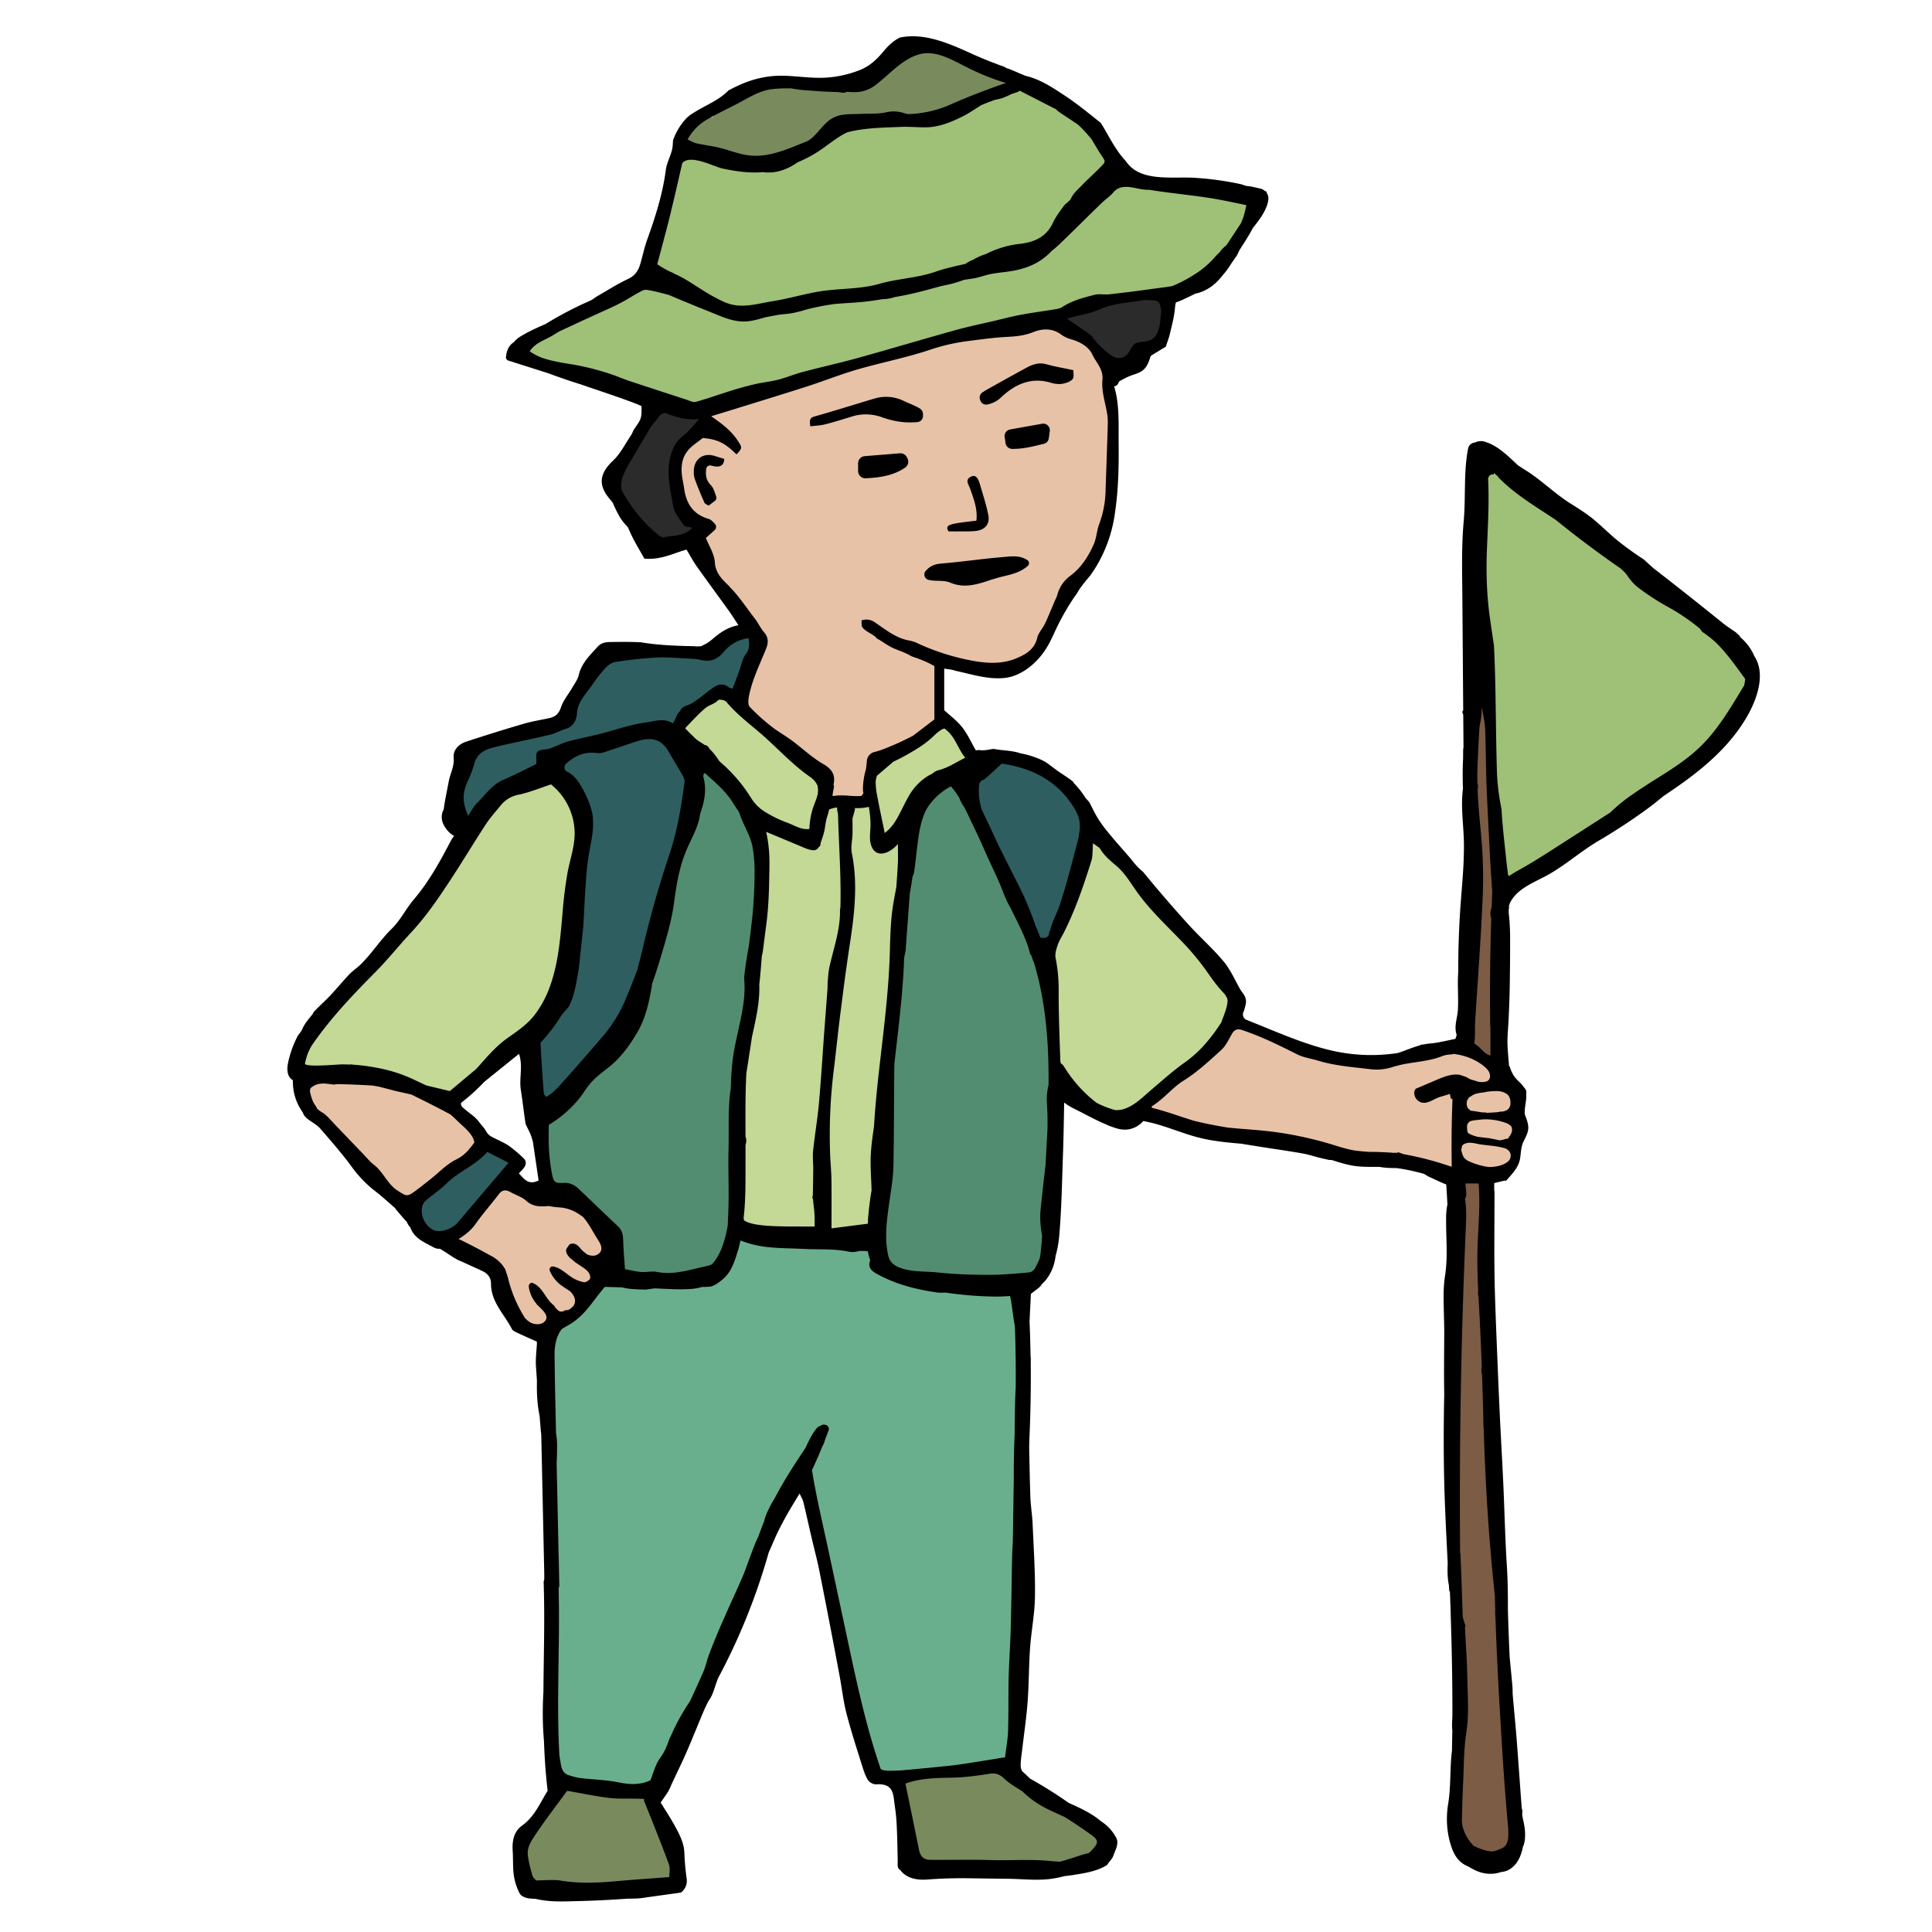 <svg xmlns="http://www.w3.org/2000/svg" viewBox="0 0 393 393">
  <defs>
    <style>
      .c{fill:#e8c2a7}.e{fill:#9fc077}.f{fill:#c3d995}.g{fill:#538d71}.h{fill:#2b2b2b}.i{fill:#2e5e60}.j{fill:#798b5d}.k{fill:#7c5c44}
    </style>
  </defs>
  <g id="b">
    <path class="e" d="M354.18 132.98a46.22 46.22 0 0 0-7.87-8.83c-5.81-5.14-12.5-9.14-19.09-13.17-7.25-4.43-14.48-9.01-20.16-15.43-1.12-1.26-3.29-1.11-4.42.03-.4.41-.64.88-.77 1.37a2.74 2.74 0 0 0-1.08 2.38l1.21 39.19c.2 6.33.17 12.63 1.68 18.82.76 3.1 1.18 5.95.99 9.15-.18 3.16-.57 6.29-.18 9.45.16 1.28.66 2.37 1.95 2.88 1.06.42 2.63.31 3.4-.67 2.6-3.29 7.06-4.77 10.64-6.73a161.6 161.6 0 0 0 12.53-7.63c7.38-4.99 14.52-10.59 19.56-18.05 1.2-1.77 2.5-3.76 3.08-5.84.67-2.44-.11-4.87-1.48-6.92ZM225.96 31.65c-1.75-.93-2.62-2.62-3.65-4.3-1.34-2.21-2.79-4.27-4.91-5.8-2.27-1.63-5.12-2.62-7.8-3.35-3.09-.84-6-.67-8.95.55-2.58 1.07-4.97 2.55-7.56 3.61a69.42 69.42 0 0 1-8.67 2.78l-1.89.46a3.04 3.04 0 0 0-2.15-.92 23.55 23.55 0 0 0-15.74 5.39c-.43.34-.69.73-.85 1.14-7.05.98-14.18 1.3-21.3 1.02l-.25.02c-1.62-1-4.1-.69-4.69 1.7l-3.21 13.02c-.47 1.9-2.81 5.36-2.43 7.33.43 2.21 4.24 3.41 6.04 4.51 6.52 3.98 13.97 4.12 21.51 3.89 8.56-.27 17.06-2.23 25.41-4 8.07-1.71 16.11-3.8 23.58-7.39 7.39-3.55 13.95-8.64 18.66-15.38.95-1.36.22-3.52-1.17-4.26Z"/>
    <path class="c" d="M222.38 71.82c-7.16-8.43-17-6.06-26.48-3.33l-.1.04c-.35.01-.72.06-1.11.15-8.57 2.07-17.58 3.56-25.91 6.48-7.72 2.71-15.64 4.05-23.1 7.51-1.56.72-2.49 2.66-2.5 4.3v.63c-.13.28-.25.58-.34.91l-.05.18c-3.5 1.23-5.79 3.72-5.15 8.29a22.12 22.12 0 0 0 3.03 8.06 7.83 7.83 0 0 0 2.05 2.2l.79.38.04.02c-.19 1.08-.34 2.8-.33 2.87.12.94.33 1.64.67 2.52 1.17 3.07 3.47 5.95 5.19 8.72 1.85 2.99 4.61 6.49 4.61 10.19 0 3.44-1.55 6.88-1.69 10.38a4.35 4.35 0 0 0 2.24 4.2c.39.8 1.03 1.54 2.01 2.1 4.42 2.52 10.24 5.81 11 10.96.95 6.39 10.85 5.29 10-.98a35.7 35.7 0 0 0-.63-3.01c-.06-.23-.14-.46-.21-.68.05-.11.42-.04 1.52-.79.98-.67 1.9-1.34 2.87-1.95a64.66 64.66 0 0 0 4.61-2.2c.19-.1.35-.23.51-.34 2.06.11 4.05-.95 4.54-3.61.77-4.21.88-8.04.36-12.17 8 1.21 15.81 4.82 20.88-4.44 2.47-4.51 5.82-7.62 8.66-11.82 3.18-4.71 4.24-9.94 4.6-15.52.57-8.94 3.78-22.76-2.58-30.25ZM93.78 225.95c-3.57-1.82-5.96-2.59-9.72-3.97-4.35-1.59-8.71-.98-13.05-2.18-5.38-1.48-11.95 1.04-8.52 4.06.02.05 3.94 4.62 3.96 4.67 1.35 3.58 3.19 4.19 5.84 6.46 2.37 2.03 4.18 4.85 6.46 7.03 1.77 1.69 5.4 2.13 7.07-.05a12.63 12.63 0 0 1 6.02-4.48 5.12 5.12 0 0 0 2.86-2.58c.26-.13.52-.28.78-.43 3.09-1.89 1.8-6.74-1.69-8.52ZM121.38 249.38c-2.01-3.26-6.28-4.6-9.69-5.83-1.69-.61-3.3-.96-4.88-1.03-2.23-1.68-6.13-1.13-7.62 1.45a4.3 4.3 0 0 1-1.26 1.69c-.6.63-.95 1.34-1.14 2.07-5.84 2.17-3.36 11.63 2.68 9.6.28-.09.55-.2.82-.3.25 2.74 1.86 5.5 3.18 7.78 2.15 3.72 5.22 6.76 9.66 4.18 3.2-1.85 5.78-5.87 7.62-9 1.95-3.31 2.73-7.16.61-10.6ZM305.1 219.98c-.5.02-.98.05-1.45.09a3.37 3.37 0 0 0-1.61-4.38c-4.52-2.44-8.73-1.56-13.6-.8-8.22 1.28-15.45.34-23.36-2.05-4.27-1.29-10.21-5.16-14.72-3.46-1.93.72-3.02 2.28-4.13 3.9-2.15 3.16-5.03 5.03-8.13 7.21-.25.18-.47.37-.66.58-4.12-.06-5.61 6.4-1.15 7.32 11.39 2.34 22.69 3.35 33.95 6.26 5.78 1.49 11.54 2.17 17.45 2.73 2.3.22 3.93 1.17 6.1 1.47 2.37.33 4.88-.74 7.36-.44.32.04.62.04.9 0 1.55.67 3.52.34 4.72-1.48.61-.94.89-1.96.81-3 .71-3.4 1.2-6.28 1.25-10.2.02-1.97-1.71-3.83-3.73-3.77Z"/>
    <path class="j" d="M201.76 12.75c-1.3-.31-2.47-.4-3.59-.35-3.37-.72-6.25-2.83-9.88-2.53-3.88.32-7.07 2.94-10.36 4.72-5.46 2.96-11.27 3.32-17.15 3.68a3 3 0 0 0-2.6-.91 31.23 31.23 0 0 0-10.32 2.8 3.06 3.06 0 0 0-1.88 2.7c-.43.27-.78.62-1.06 1.01a5.99 5.99 0 0 1-1.82-.45c-4.64-1.34-6.57 5.89-1.94 7.24 2.01.58 3.91.75 5.76.49.4.33.9.59 1.52.74 4.19 1.02 8.19 1.03 12.22-.61 3.61-1.47 6.2-4.43 9.68-6.09l.44-.19c1.44-.23 2.87-.55 4.29-1.01 3.55-.3 7.29.34 10.78.01 3.46-.33 8.12-3.49 11.83-4.05 1 .15 2.03.22 3.12.16 4.07-.24 5.33-6.33.99-7.37Z"/>
    <path class="e" d="M251.84 40.08c-4.55.39-8.79-1.35-13.08-2.59-4.31-1.24-10.25-2.55-14.28.15-2.03 1.36-2.95 3.64-4.39 5.52a29.05 29.05 0 0 1-4.53 4.61 37.87 37.87 0 0 1-11.31 6.22c-10.02 3.6-20.91 4.72-31.36 6.46-5.39.9-10.78 1.87-16.19 2.68-5 .75-9.94.73-14.69-1.19-2.43-.98-4.59-2.92-7.16-3.48-3.12-.67-5.97 1.18-8.67 2.48l-17.39 8.36c-1.52.73-1.94 2.88-1.14 4.26.9 1.56 2.74 1.88 4.26 1.14l.22-.1c.27.19.57.34.91.44l18.12 5.35c2.87.85 5.71 1.73 8.7 2.09 3.11.37 6.25-.1 9.29-.74 11.51-2.44 22.21-7.74 33.83-9.75a2.78 2.78 0 0 0 1.93-1.52c15.11-3.73 30.69-5.54 45.52-10.4a3.3 3.3 0 0 0 1.18-.66c.95 0 1.89-.02 2.82-.07a17.44 17.44 0 0 0 6.34-1.19l.16-.05c.26-.11.52-.2.78-.32a2.49 2.49 0 0 0 1.44-1.77 29.06 29.06 0 0 0 11.39-11.25c1.06-1.9-.28-4.87-2.7-4.67Z"/>
    <path class="j" d="m164.81 19.24-.51-.66a3.09 3.09 0 0 0-1.38-.79l-1.93-.57a2.4 2.4 0 0 0-1.19-.06 2.4 2.4 0 0 0-1.18.37c-.38.2-.68.48-.91.83-.27.3-.45.66-.55 1.06l-.11.79c0 .56.14 1.09.42 1.58l.51.66c.39.38.85.65 1.38.79l1.93.57c.4.12.79.14 1.19.06a2.4 2.4 0 0 0 1.18-.37c.38-.2.68-.48.91-.83.27-.3.45-.66.55-1.06l.11-.79c0-.56-.14-1.09-.42-1.58Z"/>
    <path class="h" d="M141.95 84.31c-.91-1.17-2.69-1.65-4.01-.81l-.16.11-.87-.02c-.72-.02-1.52 0-2.22.19-1.87.52-3.02 1.87-3.95 3.48l-2.59 4.48c-.85 1.48-1.9 2.99-2.32 4.67-.89 3.6 1.76 6.79 3.54 9.67 1.03 1.66 2.18 3.01 4.04 3.73 1.48.57 3.08.54 4.64.39 1.4-.14 2.65-.87 3.03-2.31.39-1.45-.34-2.68-1.47-3.52-.27-.2-.57-.37-.87-.53 0-.53-.11-1.08-.35-1.62-.64-1.45-1.54-3.21-1.97-4.47-.46-1.36-.21-2.04.27-3.51l.07-.22.11-.21c.16-.33.32-.66.5-.98.18-.32.37-.63.58-.94l.33-.45a13.87 13.87 0 0 1 2.05-2.05c.04 0 .66-.44.73-.49l-.03-.03c.23-.15.46-.29.69-.48 1.2-.98 1.08-2.98.22-4.08ZM237.04 61.48a3.1 3.1 0 0 0-2.69-1.56c-2.72.09-5.41.64-8.08 1.11l-7.77 1.37c-1.61.28-2.71 2.29-2.24 3.81.53 1.73 2.08 2.54 3.81 2.24l.92-.16c.04.41.17.82.42 1.19 1.03 1.54 2.22 2.86 4.02 3.47 1.65.56 3.55.14 5.13-.47a8.08 8.08 0 0 0 4.33-3.47c.82-1.4 1.45-2.94 2.15-4.41.49-1.01.57-2.1 0-3.11Z"/>
    <path class="k" d="M304.26 211.97c-1.15-1.75-.25-4.74-.11-6.7.2-2.82.28-5.65.31-8.48.05-5.6-.11-11.2-.23-16.81l-.7-34.45c-.07-3.22-5.06-3.24-5-.03l.72 35.7c.12 5.79.29 11.59.17 17.38-.06 2.83-.18 5.66-.43 8.47-.22 2.55-.57 5.14.92 7.41 1.76 2.67 6.1.19 4.33-2.5ZM307.1 362.78c-.54-12.68-.23-25.33-2.02-37.93-.99-6.98-.67-14.02-1.23-21.03-.45-5.55-.15-10.71-1.25-16.17 1.03-2.84.26-6.22.41-9.22.17-3.49.31-6.99.38-10.48.13-6.74-1.53-13.29-1.06-20.03a2.22 2.22 0 0 0-.39-1.5c-.07-1.3-.16-2.59-.29-3.89-.13-1.34-1.04-2.5-2.48-2.51-1.24 0-2.64 1.14-2.51 2.48 1.25 12.65-.52 25.31-.49 37.97a2.96 2.96 0 0 0-1.77 3.53c.34 1.44.67 2.88.96 4.32 1.02 6.04 1.6 11.94 1.59 18.07l-.07 19.58-.13 38.61-.02 4.98c0 1.57-.1 3.24.38 4.76.94 2.98 3.96 5.09 7.07 3.98 2.61-.93 3.57-3.71 3.52-6.27-.06-3.07-.47-6.16-.61-9.24Z"/>
    <path class="g" d="M213.56 201.97a2.96 2.96 0 0 0-.84-1.45 72.33 72.33 0 0 0-7.41-19.29 2.95 2.95 0 0 0-1.44-1.33 199.9 199.9 0 0 1-5.31-16.53 2.88 2.88 0 0 0-1.24-1.75 3.26 3.26 0 0 0-1.24-2.75c-1.34-.99-2.84-.73-4.09.28-3.5 2.82-5.22 7.05-5.97 11.38l-.02.03c-2.71 4.07-3.14 9.05-3.22 13.81-.05 2.8-.08 5.61-.1 8.41a38.95 38.95 0 0 0-.07 8.08c.04.39.14.77.28 1.13a407.97 407.97 0 0 0-2.47 31.02c-.37 7.6-.57 15.2-.62 22.81-.02 2.84 3.07 3.68 4.91 2.53 1.4 2.14 3.92 2.72 6.54 2.97 3.15.31 6.33.35 9.5.13 2.88-.2 6.13-.36 8.89-1.3 3.38-1.16 4.31-3.89 4.43-7.19a1166.4 1166.4 0 0 0 .62-29.28c.06-7.14.72-14.74-1.1-21.72ZM154.43 171.36a16.64 16.64 0 0 0-3.22-7.76c-1.28-1.62-3.17-3.05-3.62-5.14-1.17-3.85-6.9-2.36-6.04 1.57.78 2.54-.84 5.63-1.6 8.04l-2.91 9.13-5.91 18.56c-1.71 5.36-3.36 10.79-6.16 15.7a32.09 32.09 0 0 1-4.85 6.5c-1.9 1.96-4.14 3.43-6.15 5.26-4.95 4.5-4.24 11.3-2.97 17.22.5 2.33 2.81 2.71 4.44 1.84.46.58.96 1.12 1.49 1.62 2.86 2.67 7.31 4.71 7.87 9.03.14 1.07-.07 2.14.17 3.21a4.6 4.6 0 0 0 2.5 3.11c1.25.62 2.69.57 4.05.59l4.33.07c2.45.04 4.94.13 7.25-.83a8.73 8.73 0 0 0 4.67-4.66c1.98-4.52 1.51-10.05 1.53-14.87.02-5.61.14-11.2.56-16.8.85-11.09 3.12-21.92 4.56-32.93.8-6.14 1.05-12.33.01-18.46Z"/>
    <path class="j" d="m138.51 379.08-2.67-6.1c-.78-1.79-1.43-3.79-2.55-5.41-2.78-3.99-7.73-3.47-12.05-3.66a15.3 15.3 0 0 0-5.14.44 2.86 2.86 0 0 0-1.42-.37c-1.54 0-3.32 1.42-3.14 3.11l.06.53c-.29.37-.58.75-.86 1.14-2.41 3.33-4.72 7.2-4.27 11.48.18 1.68 1.29 3.13 3.11 3.14.18 0 .36-.02.54-.06.59.61 1.41 1.04 2.19.94 7.8-.95 15.66-1.11 23.49-.49 2.61.21 3.58-2.72 2.72-4.68ZM222.48 372.29a99.3 99.3 0 0 1-5.43-2.55 3.03 3.03 0 0 0-1.47-2.07l-6.88-3.92c-2.08-1.19-4.26-2.83-6.59-3.46-2.43-.66-5.09.24-7.53.5-2.56.27-5.13.39-7.7.4-.57 0-1.11.17-1.59.45l-.1.01c-1.74.45-2.53 2.14-2.24 3.81.35 1.96.76 3.9 1.25 5.82.47 1.82.85 4.04 1.84 5.66 1.19 1.95 3.27 2.2 5.35 2.17l6.23-.09 12.15-.17c3.98-.06 8.03.08 11.93-.84 2.46-.58 3.33-4.63.76-5.73Z"/>
    <path class="f" d="M198 153.76c-.22-1.65-1.63-2.87-3.11-3.4l-.09-.02a5.63 5.63 0 0 0-2.27-2.06c-1.87-.77-3.45.49-4.97 1.4-2.1 1.25-4.23 2.45-6.12 4.01a11.38 11.38 0 0 0-3.84 6.13c-.28 1.16-.4 2.34-.43 3.52a2.93 2.93 0 0 0-2.09.35c-.5.33-.92.71-1.29 1.11a3.44 3.44 0 0 0-1.78-.69l-2.54-.27a2.43 2.43 0 0 0-1.47.34 8.55 8.55 0 0 1-.73-.11c.12-1.7-.02-3.38-.75-5.01-1.09-2.47-3.31-4.14-5.31-5.85-2.1-1.8-4.23-3.58-6.4-5.3-1.86-1.48-4.51-2.91-5.83-4.9a3.2 3.2 0 0 0-4.26-1.14 9.48 9.48 0 0 0-3.71 3.36c-1.87.71-3.15 3.28-1.34 5.21l1.76 1.88c.49.52 1.06.79 1.65.87.7 1.3 1.89 2.27 3.26 3.15a14.9 14.9 0 0 1 4.52 4.63 19.5 19.5 0 0 0 4.31 4.73c-.86 1.94-.25 4.01.47 5.98-.44.51-.7 1.16-.64 1.92.4 4.77.85 9.66.1 14.42-.77 4.93-2.03 9.61-2.09 14.65-.06 4.73-1.09 9.17-1.75 13.83-.7 4.98-1.07 9.98-1.05 15 0 .23.03.45.07.65-.18 2.03-.15 4.08-.15 6.12v7.03a3.29 3.29 0 0 0 0 1.59v.83c0 1.63 1.41 3.2 3.11 3.14.33-.01.64-.08.95-.18 1.52 1.36 3.55 1.23 5.45.98 4.1-.54 8.2-1.11 12.3-1.67 1.71-.23 4.66 1.46 5.96.13 1.65-1.67.39-5.51.2-7.59-.04-.44-.06-.89-.09-1.33.15-.24.26-.51.32-.8 2.17-12.31 1.69-24.82 2.84-37.22 1.13-12.28 4.46-24.56 3.72-36.96a4.16 4.16 0 0 0-.12-.72l1.87-3.35c.31-.55.61-1.1.94-1.63l.25-.37c.28-.31.55-.63.85-.91l.22-.2.26-.18c.56-.33 1.15-.61 1.74-.89l2.08-1.01c.8.61 1.9.89 2.79.62 1.78-.55 2.47-2.07 2.24-3.81ZM251.33 204.55c-.11-.26-.25-.5-.36-.76l.05-.02-.39-.69c-.42-.83-.88-1.63-1.4-2.38a50.48 50.48 0 0 0-12.33-13.51c-1.17-.89-1.7-1.85-2.49-3.07a37.44 37.44 0 0 0-5.95-7.03 3.28 3.28 0 0 0-.43-.33 24.47 24.47 0 0 1-2.92-4.48c-1.13-2.3-5.32-1.91-5.72.75a80.44 80.44 0 0 1-2.48 10.96c-1.05 3.55-2.85 7.1-3.25 10.8-.4 3.61-.18 7.39.08 11 .29 3.97.82 7.93 1.58 11.84.09.47.32.88.63 1.22 1.07 2.97 3.54 4.99 6.31 6.8 1.58 1.04 3.48 2.04 5.43 1.63 2.07-.44 3.99-2.36 5.65-3.6 3.35-2.49 6.67-5.05 9.76-7.86a66.05 66.05 0 0 0 3.95-3.9c1.08-1.16 2.3-2.4 2.68-3.89 1.33-.58 2.28-1.89 1.63-3.49ZM113.67 159.9c-4.5-3.8-10.01-.04-13.37 3.51-3.54 3.75-6.15 8.4-8.95 12.7-1.46 2.25-2.82 4.62-4.47 6.74-1.67 2.13-3.82 3.85-5.69 5.8-3.89 4.07-6.96 8.69-10 13.4-2.6 4.03-5.41 8.04-9.79 10.26-3.44 1.75-.69 6.78 2.69 5.57.48.37 1.1.61 1.86.62 1.83.03 3.52-.35 5.06-1.01.65.11 1.31.29 1.96.48 2.48.73 4.92 1.45 7.47 1.91 1.84.33 3.7.6 5.56.85.74 1.54 4.06 3.72 5.7 2.76 1.18-.69 1.17-2.53 2.34-3.22a9 9 0 0 0 .79-.46c.84-.57 2.23-.79 2.36-1.58 1.89-.96 2.95-2.31 4.59-3.36 4.34-2.77 7.33-6.97 9.95-11.31 1.37-2.27 2.74-4.6 3.15-7.25.43-2.73.02-5.49.37-8.22.65-5.18 2.76-10.05 3-15.31.2-4.55-.96-9.81-4.6-12.88Z"/>
    <path class="i" d="M102.6 234.75c-.94-.85-2.63-1.31-3.75-.48l-7.33 5.42c-2.51 1.85-5.24 3.53-7.1 6.07-.43.59-.49 1.66-.31 2.33.2.75.77 1.57 1.48 1.93.12.06.25.1.37.15.69 1.19 2.1 2.02 3.5 1.56a12.16 12.16 0 0 0 4.66-2.74c.67-.64 1.21-1.39 1.76-2.13l.35-.48a.62.62 0 0 0 .08-.12c.19-.27.42-.52.63-.76 2.04-2.36 4.4-4.37 6.17-6.97.74-1.09.44-2.9-.52-3.77Z"/>
    <path d="M206.34 349.23a966.45 966.45 0 0 0 1.45-68.94c-.09-5.91.55-12.51-2.1-17.97a3.02 3.02 0 0 0-2.69-1.56c-5.22.4-10.52.38-15.72-.28-3.51-.45-7.95-1.53-8.62-5.59-.22-1.34.09-4.28-1.2-4.29-8.09-.03-17.97 1.46-26.01.57-1.23-.14-2.85 1.06-3.03 2.31-.57 3.94-4.31 5.84-7.97 6.57-2.61.52-5.38.32-8.03.26a54.71 54.71 0 0 0-6.41.17 2.67 2.67 0 0 0-1.81-.02l-1.48.49a3.09 3.09 0 0 0-2.22 2.7 291.18 291.18 0 0 0-8.09 8.76 3.02 3.02 0 0 0-.59 3.19c-.08.18-.16.38-.21.6-1.44 5.79-.87 11.66-.48 17.54.41 6.07.56 12.15.6 18.23.07 12.27-.33 24.55-.01 36.82.08 3.02-.15 6.36.46 9.33.71 3.49 4.12 4.01 7.09 4.56 2.94.55 5.92.94 8.9 1.17a9.4 9.4 0 0 0 4.12-.34c1.54-.58 2.51-1.73 3.44-3.04 2.97-4.2 4.63-9.22 6.1-14.09 1.54-5.12 3.06-10.12 5.47-14.92 5.28-10.5 10.94-20.83 16.49-31.2 1.51 4.11 1.96 8.59 2.72 12.86a50.88 50.88 0 0 0 1.83 7.32c.83 2.46 1.82 4.87 2.49 7.38.63 2.37.85 4.79 1.13 7.21.32 2.77.79 5.5 1.43 8.21 1.24 5.3 2.62 10.58 3.94 15.86a3.17 3.17 0 0 0 3.81 2.24c3.7-.94 7.36-1.82 11.2-1.39 1.85.21 3.54.4 5.39.07 1.69-.3 3.31-1.17 5.03-1.29 1.53-.11 3.34-1.33 3.14-3.11a53.22 53.22 0 0 1-.3-4.54c.4-.47.67-1.09.71-1.86Z" style="fill:#6aaf8d"/>
    <path class="i" d="m147.95 130.16-1.01 2c-.82.84-2.12 1.2-3.31 1.33-2.81.3-5.77-.09-8.59-.21-2.76-.12-5.71-.45-8.41.35a11.3 11.3 0 0 0-5.68 3.94c-2.23 2.83-3.55 7.34-6.22 9.35-1.11.84-2.53 1.3-3.8 1.84l-1.32.56-5.8.77c-2 .27-4.04.49-5.75 1.67-1.78 1.23-2.56 3.01-3.2 5.01-.68 2.1-1.32 4.21-1.94 6.32-1.14 3.86 4.89 5.47 6.03 1.62.47-1.6.96-3.2 1.46-4.8l.12-.03a118.9 118.9 0 0 0 12.23-4.95c.2-.1.38-.23.55-.37l.57-.23a5.03 5.03 0 0 0 .86 4c.82 1.16 2.01 1.65 3.1 2.41a3.83 3.83 0 0 0-.06 1.55c.76 4.41.03 8.95-.56 13.34-.57 4.27-.72 8.5-.9 12.8-.17 4.04-.6 8.07-1.85 11.94-1.27 3.93-3.95 7.06-5.57 10.81-1.54 3.57-2.13 8.04.2 11.44 1.45 2.11 4.24 2.59 6.18.81 1.57-1.45 2.73-3.68 3.86-5.47 4.55-7.19 9.54-14.44 12.6-22.42 1.78-4.64 2.83-9.52 4-14.33l3.57-14.69.13-.3c.12-.3.15-.61.14-.92.1-.67 0-1.26-.25-1.76.15-.37.3-.73.41-1.11.73-2.52.13-4.99-.84-7.35-.87-2.13-2-4.11-3.95-5.43a7.27 7.27 0 0 0-1.7-.84c2.74-.35 5.47-1.25 7.32-3.37.54-.62.99-1.29 1.38-2.01.24-.43.41-1.05.79-1.38.74-.64 2.44-.36 3.36-.42a4.96 4.96 0 0 0 4.55-2.98l1.43-2.83a8.36 8.36 0 0 0 1.6-3.32c.81-3.33-4.08-5.62-5.73-2.35ZM218.29 161.45c-1.01-1.15-2.44-1.85-3.76-2.59l-4.78-2.69c-.68-.38-1.35-.48-1.95-.38l-.33-.16c-1.84-.85-3.8-2-5.77-.84-.65.38-1.17.97-1.6 1.65a2.7 2.7 0 0 0-1.34 1.81l-.41 2.3c-.14.81-.02 1.51.25 2.08.04.39.15.8.34 1.21 3.84 8.3 8.52 16.64 10.53 25.62.6 2.68 4.43 3.09 5.73.76a32.97 32.97 0 0 0 3.56-9.34c.36-1.73.56-3.49.68-5.25.11-1.61.6-2.92 1.01-4.46.8-3.01-.1-7.35-2.18-9.72Z"/>
    <path d="M356.89 133.54a10.15 10.15 0 0 0-3-4.01l.1-.08-.91-.84c-.83-.56-1.64-1.1-2.39-1.67-4.72-3.8-9.46-7.58-14.26-11.28-.72-.63-1.42-1.29-2.14-1.92a65.2 65.2 0 0 1-5.18-3.72c-1.66-1.36-3.18-2.88-4.82-4.26-1.53-1.29-3.23-2.32-4.91-3.39-3.24-2.05-5.89-4.77-9.16-6.79-.51-.31-1-.63-1.48-.96a83.02 83.02 0 0 0-1.94-1.81c-1.33-1.19-2.88-2.37-4.61-2.91a2.7 2.7 0 0 0-2.14.11c-.67.06-1.28.47-1.44 1.35-.91 4.82-.43 9.78-.87 14.66-.47 5.23-.31 10.46-.27 15.7l.17 22.76c-.07.11-.12.22-.21.32.09.2.15.41.22.61l.05 6.7c-.02.09-.06.16-.06.26-.02.63-.01 1.25-.02 1.88 0 .21-.02.42-.03.62a68.48 68.48 0 0 0 0 5.55c-.5 3.8.17 7.6.2 11.41 0 .97-.02 1.93-.05 2.89v.07c-.12 3.24-.44 6.48-.67 9.72a186.4 186.4 0 0 0-.44 13.16l-.03.55c-.13 2.39.09 4.79-.04 7.18-.09 1.67-.82 3.3-.28 5.02.07.23-.13.55-.22.9-1.19.25-2.32.5-3.45.71-.43.08-.86.14-1.3.2-.55.03-1.09.1-1.62.21l-.78.09-.02.09c-.84.23-1.67.53-2.49.84-.71.27-1.43.54-2.15.76-4.62.68-9.25.49-13.87-.64-5.81-1.42-11.27-3.94-16.81-6.12-.82-.32-.9-1.28-.53-1.82.08-.37.25-.79.36-1.36.3-1.54-.7-2.28-1.14-3.07-1.08-1.91-1.98-3.99-3.37-5.65-2.19-2.63-4.79-4.92-7.1-7.45a283.9 283.9 0 0 1-7.57-8.7l-1.7-2.06c-.76-.6-1.44-1.32-2.06-2.11-1.18-1.48-2.46-2.84-3.68-4.28-1.21-1.43-2.48-2.91-3.46-4.51-.64-1.05-1.16-2.17-1.73-3.26-.25-.29-.5-.58-.77-.86a16.85 16.85 0 0 0-2.36-3.01c-.03-.07-.08-.13-.11-.21l-.08-.12c-.78-.62-1.63-1.17-2.46-1.72-1-.66-1.96-1.45-2.97-2.16-.33-.19-.66-.38-1-.54a18.57 18.57 0 0 0-4.29-1.34c-1.74-.6-3.62-.53-5.41-.89-.15.02-.3.02-.45.05-.92.18-1.73.31-2.65.17l-.54.07c-.99-1.71-1.71-3.35-2.79-4.71-1.06-1.34-2.49-2.39-3.64-3.46v-8.45c.85.14 1.45.16 2 .35l.29.09c3.28.7 6.67 1.83 10.05 1.45 3.47-.39 6.59-3.1 8.4-5.98 1.01-1.6 1.7-3.39 2.55-5.07.91-1.8 1.94-3.53 3.05-5.22l.59-.82c.19-.31.37-.63.57-.93.68-1.01 1.49-1.93 2.26-2.88l.69-1.01a28.55 28.55 0 0 0 4.31-11.87c.67-4.55.77-9.25.72-13.84-.04-3.76.22-8.05-.92-11.69.43-.06.81-.32.93-.88 0 .02.07-.08.19-.16.27-.19.59-.34.88-.5.5-.26 1.01-.5 1.54-.69 1.04-.38 2.07-.61 2.79-1.52.58-.72.84-1.6 1.13-2.46l3.06-1.87c.37-1.15.68-1.93.86-2.75.37-1.61.82-3.22.97-4.85.06-.65.11-1.08.23-1.39l.11-.05c.29-.09.58-.2.88-.33.72-.32 1.43-.66 2.14-1.01l.75-.37a8.9 8.9 0 0 0 3.41-1.54c.93-.7 1.71-1.57 2.43-2.49.59-.67 1.1-1.41 1.57-2.18l1.14-1.64.52-1.08c.92-1.45 1.89-2.9 2.68-4.43 1.1-1.4 2.21-2.78 2.84-4.49.21-.59.4-1.25.31-1.88a1.79 1.79 0 0 0-.33-.8c0-.09 0-.18-.02-.28l-.24-.03a2.52 2.52 0 0 0-.9-.53l-.89-.2-.89-.21h-.04c-.4-.08-.96-.11-1.36-.21-.28-.11-.57-.2-.85-.29a62.3 62.3 0 0 0-9.78-1.33c-4.71-.21-10.85.83-13.67-3.36a18.18 18.18 0 0 1-1.76-2.23c-1.23-1.77-2.19-3.75-3.36-5.58-2.43-1.92-4.74-3.84-7.23-5.48-2.47-1.63-4.96-3.33-7.95-4.05-.5-.12-3.77-1.66-3.84-1.52l-.58-.34a82.1 82.1 0 0 1-6.98-2.82c-4.48-2.03-9.39-4.14-14.28-3.13l-.43.23c-1.01.6-1.92 1.41-2.77 2.44-1.5 1.8-2.91 3.17-5.14 4.02-2.24.86-4.7 1.39-7.09 1.48-2.69.11-5.36-.32-8.04-.4-2.55-.08-4.99.32-7.39 1.17-1.38.49-2.7 1.12-3.99 1.81-1.96 2.02-4.63 3-6.97 4.47l-.8.5c-.24.2-.49.4-.71.61a12.36 12.36 0 0 0-2.81 4.61l-.05.85c-.08 1.82-1.17 3.31-1.41 5.14-.63 4.81-2.09 9.46-3.74 14.03-.57 1.59-.94 3.25-1.39 4.88-.4 1.45-1.05 2.57-2.56 3.27-2.13.99-4.12 2.28-6.17 3.45-.53.3-.99.72-1.54.97a73.41 73.41 0 0 0-9.01 4.71c-1.71.76-3.45 1.52-5.03 2.49a5.1 5.1 0 0 0-1.48 1.24c-1.06.67-1.53 1.81-1.61 3.27.17.2.25.39.38.43l8.16 2.59c2.21.82 4.44 1.6 6.7 2.29.32.16 10.5 3.47 12.34 4.42.03 2.51.02 2.5-1.49 4.69-.25.37-.37.84-.62 1.21-1.19 1.75-2.15 3.75-3.66 5.17-2.81 2.65-3.11 5.02-.63 7.9.2.23.38.48.57.71.4.99.89 1.96 1.38 2.82a9.7 9.7 0 0 0 1.62 2.04c.13.28.27.54.39.83.89 2.07 2.12 3.98 3.02 5.65 3.48.32 6.12-1.2 8.58-1.83.8 1.32 1.39 2.45 2.13 3.48 2.12 2.99 4.3 5.94 6.44 8.91.65.9 1.23 1.85 1.99 2.99-2.25.4-3.82 1.58-5.33 2.86a7.1 7.1 0 0 1-1.9 1.22c-.18.12-.38.22-.66.21h-.15a2.9 2.9 0 0 1-.88-.02c-3.62-.07-7.3-.19-10.86-.79-2.11-.12-4.21-.09-6.33-.06-.96.01-1.83.18-2.51.93-1.56 1.74-3.29 3.33-3.86 5.78-.22.93-.86 1.77-1.35 2.62-.76 1.31-1.8 2.52-2.26 3.93-.43 1.29-1.12 1.93-2.32 2.2-1.71.38-3.46.64-5.14 1.13a368.73 368.73 0 0 0-11.84 3.68c-1.5.49-2.68 1.69-2.54 3.23.17 1.81-.7 3.24-1 4.86-.35 1.91-.79 3.81-1.03 5.73-.13.22-.24.44-.3.7a3.5 3.5 0 0 0-.05 1.33c.09.66.42 1.28.81 1.8a4.8 4.8 0 0 0 1.66 1.52c-.24.3-.46.6-.63.94-2.2 4.19-4.45 8.33-7.55 11.97-1.62 1.91-2.75 4.27-4.53 6-2.3 2.24-3.99 4.96-6.25 7.19-.74.74-1.65 1.31-2.37 2.07-1.67 1.76-3.17 3.68-4.91 5.35-.82.78-1.63 1.55-2.37 2.37-.04.15-.12.31-.24.45-.5.59-.98 1.2-1.43 1.84-.18.31-.38.61-.53.96-.23.52-.57.99-.94 1.45a19.99 19.99 0 0 0-1.66 4.11c-.37 1.31-.91 3.27.01 4.47.16.21.38.37.61.53a10.6 10.6 0 0 0 2.03 6.57c.15.58.61 1.08 1.41 1.63.75.52 1.58 1 2.17 1.68 2.15 2.49 4.33 4.97 6.28 7.62a24.13 24.13 0 0 0 4.75 4.98c1.45 1.1 2.79 2.36 4.17 3.54.06.1.11.2.19.3.56.66 1.11 1.32 1.69 1.97a5.66 5.66 0 0 0 .44.46c.14.31.3.61.5.89v.02c.12.1.22.2.27.33.82 2.2 2.79 2.94 4.6 3.94.53.29.99.4 1.47.35.05.04.09.1.15.13 1.03.58 1.96 1.3 2.98 1.88l.04.03.1.05c.35.19.71.37 1.09.51 1.41.65 2.83 1.28 4.23 1.94 1.05.49 1.74 1.33 1.74 2.52-.02 3.75 2.69 6.23 4.24 9.25.18.36.7.59 1.11.78 1.36.64 2.74 1.24 3.97 1.8l.02.39c-.1 1.62-.29 3.12-.2 4.59l.2 2.91c-.01.75-.02 1.51 0 2.26.04 1.65.2 3.3.54 4.92l.26 3.18.08.68.03 1.33.58 26.94v1.2c-.08.19-.13.41-.12.66.25 7.38 0 14.78-.05 22.17-.19 3.34-.18 6.68.11 10.01.12 3.38.35 6.75.75 10.12-1.56 2.48-2.65 5.27-5.21 7.09-1.66 1.18-2.04 3.13-1.9 5.15.11 1.67 0 3.36.24 5 .18 1.27.6 2.56 1.2 3.68.28.53 1.22.91 1.91.98.44.05.89.07 1.34.09 2.83.7 5.84.52 8.76.45 3.32-.08 6.65-.26 9.96-.49.64 0 1.29-.02 1.93-.04.83-.03 1.65-.2 2.48-.31l6.4-.89a2.96 2.96 0 0 0 1.16-2.89 50.4 50.4 0 0 1-.46-5.21c-.07-1.93-.91-3.57-1.78-5.18-.97-1.8-2.11-3.51-3.04-5.04.72-1.05 1.16-1.63 1.53-2.25.3-.51.51-1.07.76-1.61 1-2.15 2.05-4.27 3-6.45 1.19-2.74 2.28-5.51 3.45-8.26.29-.68.62-1.33.94-2 .19-.28.38-.56.54-.86.35-.63.57-1.32.8-2.01.2-.61.42-1.21.64-1.82a127.34 127.34 0 0 0 10.31-25.57l1.27-2.92c.68-1.52 1.45-3 2.26-4.46.82-1.48 1.72-2.91 2.76-4.65.35.78.64 1.23.76 1.72.58 2.38 1.1 4.78 1.66 7.17.5 2.16 1.08 4.31 1.53 6.49a1816.8 1816.8 0 0 1 4.22 21.89c.46 2.48.73 5 1.36 7.44.92 3.57 2.07 7.09 3.17 10.61.32 1.02.65 2.07 1.2 2.96.29.47 1.08.91 1.62.88 2.37-.12 3.37.59 3.65 2.89.2 1.6.47 3.19.55 4.8.15 2.61.18 5.23.24 7.85.02.69-.19 1.53.52 1.89 1.23 1.7 3.39 2.09 5.43 1.94a95.5 95.5 0 0 1 8.46-.26l8.32.11c2.74.05 5.58.37 8.31.03.96-.12 1.9-.32 2.84-.57.59-.07 1.18-.13 1.77-.23 2.16-.34 4.46-.68 6.41-1.73l.54-.31c.35-.64 1.01-1.16 1.24-1.84.42-1.24 1.32-2.59.51-3.87a8.96 8.96 0 0 0-3.05-3.22c-1.83-1.58-4.3-2.71-6.18-3.55l-.32-.14a89.05 89.05 0 0 0-7.88-4.95 37.9 37.9 0 0 0-1.61-1.51c-.19-.35-.3-.74-.3-1.18 0-1.06.19-2.13.31-3.19.38-3.28.87-6.55 1.11-9.83.27-3.6.23-7.22.49-10.83.25-3.52.96-7.03 1-10.55.07-4.92-.27-9.84-.48-14.76-.08-1.84-.4-3.66-.46-5.5-.11-3.39-.18-6.78-.24-10.17l.07-2.17c.22-4.98.3-9.96.25-14.94l.01-.62c0-.28-.02-.56-.05-.84-.04-2.29-.1-4.57-.2-6.86.08-1.98.19-3.91.27-5.64.93-.77 1.6-1.14 2.04-1.7l.26-.37c.28-.25.55-.52.8-.83a9.67 9.67 0 0 0 1.92-4.81c.39-1.38.64-2.8.76-4.25.47-5.59.56-11.22.76-16.83.12-3.31.16-6.63.23-10.15.33.26.66.51 1.03.72.78.45 1.6.84 2.41 1.25 1.63.84 3.25 1.72 4.95 2.43l.1.04c.46.22.93.42 1.4.56 1.08.4 2.18.66 3.37.43a5.07 5.07 0 0 0 2.83-1.66c3.81.66 7.38 2.34 11.12 3.32 2.9.76 5.87 1.04 8.84 1.29 1.47.25 2.95.48 4.42.71 2.72.43 5.46.81 8.17 1.3 1.28.23 2.52.68 3.79.96l1.4.32c.2.02.41.02.61.03 1.62.51 3.23 1.03 4.92 1.24 1.62.2 3.25.14 4.87.16l.38.07c1 .15 2.01.16 3.02.17 1.88.25 3.73.66 5.56 1.17.28.16.55.32.81.5 1.19.52 2.36 1.14 3.57 1.6l.15.07c.1 1.37.17 2.75.24 4.12-.27 1.1-.27 2.23-.27 3.35 0 3.67.36 7.34-.2 11-.21 1.35-.3 2.73-.31 4.1 0 2.64.14 5.28.13 7.92-.02 4.07-.07 8.13 0 12.2-.15 7.04-.15 14.09.1 21.14.16 4.39.38 8.78.61 13.17-.06 1.5-.08 2.99.24 4.49l.04.84c.01.22.08.39.17.55l.15 4.17.01.5v.05c.22 6.79.36 13.58.34 20.37l-.07 1.8c-.01.43.02.86.06 1.29l-.08 4.12c-.46 3.56-.17 7.15-.76 10.72-.46 2.85-.36 5.81.64 8.8.72 2.17 1.83 3.41 3.62 4.11.18.13.38.25.59.35.84.48 1.76.84 2.75.98 1.08.16 2.16.06 3.16-.29 1.81-.13 3.16-1.49 3.84-3.12.28-.66.48-1.32.59-2.01.27-.52.37-1.11.42-1.69.05-.6.04-1.2-.02-1.8-.07-.69-.21-1.36-.36-2.03l-.15-.78-.03-.35.03-.51c.03-.22-.02-.43-.12-.62-.34-4.58-.66-9.16-1.01-13.74-.24-3.14-.56-6.28-.83-9.43-.04-.46 0-.93-.04-1.39-.16-2.08-.39-4.16-.58-6.24-.15-3.22-.27-6.44-.36-9.66v-1.73c0-.05.02-.08.01-.14l-.01-.14c-.01-2.3-.06-4.59-.21-6.89-.36-5.6-.47-11.22-.73-16.84-.2-4.38-.46-8.76-.67-13.14-.13-2.61-.24-5.23-.35-7.84-.24-5.9-.5-11.8-.68-17.7-.09-2.97-.11-5.94-.12-8.91l.04-11.68c0-.11-.04-.2-.06-.29v-1.47c.55-.13 1.19-.3 1.85-.44.18-.04.39-.05.6-.07 1.17-1.35 2.49-2.62 2.8-4.44.2-1.18.16-2.32.68-3.43.49-1.05 1.12-2.04.98-3.26-.1-.87-.44-1.64-.71-2.41 0-.52.02-1.04.09-1.56.12-.84.3-1.69.21-2.53.08-.41.03-.81-.37-1.25l-.06-.05c-.34-.55-.82-.99-1.29-1.45a5.67 5.67 0 0 1-1.13-1.54l.01-.04-.05-.03a6.7 6.7 0 0 1-.39-1 .55.55 0 0 0-.2-.3c-.11-1.27-.2-2.32-.27-3.36a21.5 21.5 0 0 1-.05-2.27c.05-1.38.18-2.76.24-4.14.09-2.07.18-4.15.21-6.22.05-3.13.09-6.26.08-9.4a48.1 48.1 0 0 0-.25-5.5c-.06-.5-.03-.95.04-1.36a.92.92 0 0 1 .1-.65c.02-.06.01-.12.04-.18 1.41-3.12 5.27-4.38 8.03-5.96 3.48-2.01 6.5-4.69 9.97-6.75a118.6 118.6 0 0 0 10.36-6.82 55.2 55.2 0 0 0 2.26-1.78l.38-.31.24-.21c6.58-4.36 12.94-9.2 16.97-16.1 2.04-3.5 3.9-8.63 1.61-12.27Zm-56.86 74.89c.54-8.7 1.21-17.4 1.58-26.11.18-4.33.04-8.6-.37-12.91-.28-2.93-.56-5.84-.67-8.76l.05-.39a1.5 1.5 0 0 0-.09-.88c-.02-.86-.03-1.73 0-2.59.08-2.96.24-5.93.42-8.89.23-1.18.46-2.35.45-3.89l.05-.04c.24 1.54.59 2.92.65 4.3.15 3.65.14 7.3.27 10.96.14 3.89.35 7.78.55 11.67.18 3.44.36 6.89.62 10.33l-.12 3.36a3.02 3.02 0 0 0-.18 1.87l.1.42c-.23 7.25-.3 14.5-.21 21.75 0 .11.02.2.05.3v5.79c-1.42-.38-2.05-1.83-3.27-2.41.12-1.29.17-2.58.12-3.87Zm-107.92-60.21.02-.02.1.08c.1.06.19.13.27.22 1.83 1.46 2.36 3.82 3.84 5.64-1.33.65-2.54 1.41-3.78 1.96l-.51.2c-.35.13-.7.27-1.06.35-.6.14-1.01.43-1.36.74-.23.12-.47.22-.7.35a11.4 11.4 0 0 0-4.14 4.33c-.96 1.65-1.67 3.43-2.7 5.04a9 9 0 0 1-2.12 2.34c-.56-2.74-1.16-5.46-1.65-8.19-.15-.81-.18-1.63-.2-2.33.06-.35.14-.74.24-1.11l3.36-2.88 1.15-.56c1.2-.61 2.37-1.27 3.51-1.98a21.16 21.16 0 0 0 3.03-2.21c.79-.72 1.58-1.6 2.61-1.99l.1.03Zm-14.84 94.03c-.11.69-.22 1.37-.31 2.06a67.8 67.8 0 0 0-.35 3.16c-.04.47-.05.96-.07 1.45l-7.4.95c0-3.5.03-6.67-.01-9.83-.02-1.54-.17-3.07-.24-4.6-.26-6-.02-11.97.73-17.93.47-3.74.83-7.49 1.31-11.22.59-4.65 1.18-9.29 1.89-13.92.96-6.25 1.74-12.48.46-18.8-.25-1.24.09-2.59.13-3.9.03-1.03 0-2.07 0-3.24l.16-.5.36-1.33c.02-.07 0-.14.01-.22.94.03 1.88-.02 2.79-.26.22 1.2.34 2.41.35 3.64 0 1.5-.38 3.08.25 4.51 1.08 2.45 3.86 1.18 5.32-.61 0 1.7.05 2.87-.01 4.03-.08 1.58-.2 3.17-.31 4.75-.23 1.24-.47 2.47-.67 3.7-.61 3.86-.56 7.75-.73 11.65-.37 8.22-1.53 16.37-2.4 24.55-.31 2.94-.57 5.89-.75 8.84-.26 1.75-.5 3.49-.62 5.25-.18 2.59.08 5.22.13 7.83ZM165.42 238c0 1.67-.04 3.35-.07 5.02 0 .23-.14.49-.07.68l.11.3c.04.74.16 1.48.23 2.21.1 1.09.11 2.19.08 3.29-6.01-.04-12.31.18-14.34-1.26l-.1-.45c.47-3.91.37-7.91.39-11.81v-3c.14-.58.26-1.16 0-1.72-.02-4.33-.05-8.66.17-12.97l.05-.31c.38-2.35.74-4.7 1.09-7.05.77-3.52 1.62-7.03 1.49-10.65l.05-.44a161.07 161.07 0 0 0 .46-5.3c.09-.38.18-.77.23-1.16l.74-5.77c.42-3.34.52-6.71.56-10.08.03-.88.04-1.76.02-2.64v-.16a28.1 28.1 0 0 0-.66-5.52l3.97 1.66 2.8 1.17c.82.34 1.71.78 2.6.9.68.09 1.07-.2 1.34-.64l.1-.03c.13-.25.26-.39.25-.51v-.24l.09-.26c.31-.9.63-1.8.78-2.74.14-.87.23-1.66.51-2.49.14-.42.26-.82.32-1.26v-.07c.02 0 .03 0 .05-.02a4.56 4.56 0 0 1 1.62-.42 4.35 4.35 0 0 0 .16 1.18l.03.12c.15 6.34.66 12.7.48 19.05a3.6 3.6 0 0 0-.08.72c.03 3.95-1.33 7.61-2.15 11.39-.21.95-.26 1.94-.35 2.92-.05.54-.01 1.08-.05 1.62l-.64 8.41c-.36 4.89-.65 9.79-1.09 14.68-.29 3.26-.85 6.49-1.19 9.75-.13 1.29.04 2.61.03 3.91Zm-17.22-4.52c-.12 4.65.15 9.32-.09 13.96l-.07 1.76c-.45 2.75-1.34 5.97-3.22 7.99-.31.14-.64.25-1.01.33-3.36.71-6.63 1.91-10.17 1.21-1.03-.2-2.15.09-3.21.01-.99-.07-1.97-.32-3.3-.56-.14-2.07-.31-3.96-.36-5.85-.03-1.12-.2-2.08-1.08-2.9-2.74-2.55-5.41-5.18-8.14-7.74a3.87 3.87 0 0 0-2.95-1.07c-1.7.08-1.98-.12-2.32-1.85a38.56 38.56 0 0 1-.62-5.25c-.09-1.48-.04-2.98-.03-4.7a23.86 23.86 0 0 0 6.07-5.21c.95-1.16 1.69-2.5 2.71-3.6.26-.27.52-.53.8-.79l.33-.28c.75-.65 1.55-1.26 2.33-1.88 2.47-1.96 4.26-4.47 5.84-7.19 1.67-2.87 2.32-6.09 2.9-9.32.02-.11 0-.21 0-.3.65-1.86 1.26-3.74 1.82-5.63 1.06-3.57 2.17-7.22 2.67-10.91.5-3.72 1.05-7.23 2.51-10.72 1.02-2.45 2.49-4.8 2.8-7.4.86-2.44 1.41-4.94.66-7.57-.05-.19.07-.43.13-.74l.26.05c2.07 1.85 4.2 3.65 5.68 6.04.37.59.73 1.18 1.14 1.73.06.15.13.29.18.45.76 2.31 2.21 4.45 2.63 6.79.22 1.25.33 2.52.4 3.8a93.38 93.38 0 0 1-.57 11.46c-.25 1.91-.42 3.89-.76 5.78a75.95 75.95 0 0 0-.8 5.57c.56 5.46-1.47 10.65-2.23 15.99-.3 2.1-.42 4.23-.47 6.37-.62 4.03-.36 8.11-.46 12.17Zm-27.59-67.14c-.2-1.87-.99-3.76-1.84-5.41-.39-.74-.82-1.51-1.34-2.19l-.18-.22a5.62 5.62 0 0 0-1.86-1.53c-.64-.31-.68-.94-.4-1.42l-.04-.05.28-.25.04-.03c1.9-1.67 3.85-2.37 6.15-2.06.44.06.94 0 1.36-.13 2.18-.7 4.33-1.46 6.5-2.17 2.85-.94 5.08-.87 6.75 2.05.94 1.64 1.94 3.24 2.88 4.88.1.17.17.37.22.58.09.16.15.35.12.6-.66 5.22-1.54 10.34-3.25 15.33a204.16 204.16 0 0 0-4.36 14.94c-.68 2.65-1.28 5.4-2.03 8.09a161.2 161.2 0 0 1-2.08 5.29 31.05 31.05 0 0 1-2.46 4.85l-.46.66-.12.22a26.2 26.2 0 0 1-1.83 2.39 571.7 571.7 0 0 1-6.46 7.42c-1.04 1.17-2.07 2.35-3.16 3.48a9.47 9.47 0 0 1-1.89 1.46c-.32-.18-.52-.55-.56-1.03-.25-3.33-.49-6.65-.64-9.98a35.3 35.3 0 0 0 4.34-5.7l1.41-1.64c1.19-2.21 1.6-5.24 2.03-7.7l.02-.14.89-8.34c.15-2.41.25-4.82.4-7.22.15-2.44.32-4.89.7-7.3.41-2.55 1.12-5.12.84-7.72Zm18.79-18.18c.05-.1.13-.21.23-.31 1.26-1.31 2.49-2.67 3.88-3.84.75-.63 1.84-.78 2.58-1.59.2-.22 1.34-.02 1.64.33 2.02 2.42 4.5 4.31 6.88 6.34 3.41 2.92 6.41 6.32 10.13 8.91.72.5 1.24 1.09 1.55 1.79.12.58.15 1.17.03 1.77-.2 1.04-.73 2.02-1.03 3.04-.3 1.02-.49 2.07-.6 3.13-.03.3-.03.59-.05.89-1.63.23-2.95-.69-4.32-1.2a25.3 25.3 0 0 1-4.74-2.3 8.5 8.5 0 0 1-2.72-2.68 31.67 31.67 0 0 0-6.53-7.59c-.57-.9-1.2-1.76-1.97-2.49-.32-.55-.55-.77-.98-.8-.36-.25-.72-.48-1.1-.71a6.85 6.85 0 0 1-1.21-1 44.62 44.62 0 0 1-1.68-1.69Zm96.77-84.44c-.22 1.71-.15 4.07-1.7 5.18-.72.51-1.6.59-2.45.68-.66.06-1.18.19-1.58.76-.52.74-.88 1.7-1.69 2.19-.89.54-1.92.3-2.73-.25a16.44 16.44 0 0 1-3.98-3.96c-1.52-1.2-3.2-2.24-5.02-3.52 2.39-.65 4.72-1 6.79-1.92 2.73-1.22 5.61-1.27 8.44-1.78.45-.08.92-.07 1.38-.05.9.05 2.05-.12 2.34.99.12.44.22.9.25 1.36l-.06.31Zm-92.72-39.19c2.13-1.25 4.39-2.32 6.58-3.46 2.16-1.13 4.32-2.55 6.77-2.9 1.36-.19 2.76-.21 4.15-.19h.06c1.69.36 3.45.41 5.18.55 1.38.11 2.77.15 4.16.2.64.03 1.31.3 1.91-.05.89.06 1.77.11 2.65 0a7.19 7.19 0 0 0 3.47-1.6c2.63-2.06 5.16-4.99 8.45-5.99 3.46-1.05 6.93 1.16 9.92 2.63a48.06 48.06 0 0 0 7.79 3.14l-.12.09a140.7 140.7 0 0 0-11.63 4.55 22.99 22.99 0 0 1-8.09 1.71 10.6 10.6 0 0 1-.93-.24 6.65 6.65 0 0 0-3.57-.11c-1.62.35-3.34.22-5.02.3-1.38.07-2.78 0-4.12.25-.91.17-1.86.62-2.57 1.21-1.05.87-1.86 2.01-2.83 2.98-.48.48-1.05.97-1.67 1.21-4.04 1.59-8.04 3.55-12.59 2.65-1.72-.34-3.37-1-5.08-1.41-1.55-.37-3.15-.56-4.7-.91-.54-.12-1.05-.43-1.75-.77a10.4 10.4 0 0 1 3.59-3.84Zm-6.98 18.56c.79-3.21 1.52-6.45 2.31-9.89 1.59-1.94 6.43.7 8.18 1.08 2.65.56 5.49.99 8.23.73 2.49.35 4.87-.46 7.05-1.99a25.97 25.97 0 0 0 4.57-2.45c1.72-1.17 3.53-2.69 5.51-3.65.69-.18 1.38-.33 2.09-.45 2.93-.5 5.95-.53 8.94-.66 1.66-.07 3.32.11 4.98.09 2.65-.02 5.06-1.03 7.37-2.16 1.35-.66 2.6-1.53 3.87-2.34.93-.38 1.86-.74 2.8-1.09.64-.13 1.29-.25 1.88-.49.53-.22 1.05-.46 1.55-.71l1.14-.38c.2-.06.35-.17.48-.29l6.51 3.34.95.47c.05.11.12.2.19.25 1.22.9 2.52 1.7 3.78 2.55.37.25.73.56 1.04.88.75.75 1.45 1.54 2.12 2.35.59.96 1.15 1.94 1.73 2.86.31.49.74 1.02.95 1.56l.02.09c-.05.23-.13.44-.24.56-1.39 1.5-2.95 2.85-4.37 4.33-.8.83-1.71 1.56-2.23 2.67-.29.62-1.08.98-1.5 1.57-.81 1.12-1.65 2.24-2.23 3.48-1.39 2.96-4.03 3.94-6.89 4.23a19.89 19.89 0 0 0-6.68 2.04 12 12 0 0 0-2.62 1.17 6.9 6.9 0 0 0-1.56.84c-2.07.47-4.13.9-6.09 1.59-3.72 1.3-7.67 1.39-11.4 2.46-4.21 1.21-8.58.87-12.81 1.66-3.01.56-5.96 1.41-8.98 1.89-3.06.49-6.13 1.54-9.28.36l-.34-.13a35.64 35.64 0 0 1-4.69-2.56c-1.64-1.03-3.25-2.14-5-2.98l-.66-.31a3 3 0 0 0-.7-.34 19.6 19.6 0 0 1-2.74-1.57c.95-3.59 1.91-7.11 2.78-10.64Zm-8.87 34.25c-1.21-.4-2.38-.94-3.6-1.32a53.57 53.57 0 0 0-7.56-1.89c-2.08-.33-4.19-.66-6.22-1.36-.87-.35-1.72-.77-2.47-1.31 1.2-1.83 3.23-2.3 4.82-3.32l1.15-.7c2.9-1.35 5.8-2.71 8.72-4.02 1.78-.8 3.54-1.59 5.22-2.59 1.07-.64 2.13-1.29 3.24-1.82.19-.04.39-.04.58-.06 1.48.19 4.58 1.04 4.71 1.1 2.62 1.12 5.26 2.21 7.91 3.26 2.47.98 5.05 2.28 7.77 2.07 1.33-.1 2.6-.5 3.88-.85l2.62-.5a41.2 41.2 0 0 1 1.6-.17c1.6-.15 3.08-.61 4.58-1.04 1.06-.24 2.12-.48 3.19-.67l1.81-.29c2.28-.22 4.58-.27 6.84-.55 1.06-.13 2.12-.29 3.18-.46h.09a7.8 7.8 0 0 0 2.31-.41c.89-.16 1.79-.32 2.67-.51 1.74-.37 3.45-.82 5.16-1.29.87-.23 1.73-.48 2.6-.65 1.29-.24 2.51-.64 3.72-1.07.75-.11 1.5-.2 2.25-.35 1.18-.25 2.31-.68 3.51-.89 1.16-.2 2.32-.31 3.48-.48 1.14-.16 2.26-.42 3.34-.79l.22-.08a12.5 12.5 0 0 0 5.06-3.34 17.6 17.6 0 0 0 1.9-1.67c2.76-2.65 5.46-5.36 8.21-8.02.76-.74 1.68-1.33 2.36-2.14 1.07-1.27 2.44-1.25 3.8-1.04 1.17.18 2.32.54 3.47.48 4.28.7 8.59 1.06 12.87 1.76h.03c.68.12 1.35.23 2.03.37 1.46.28 2.92.59 4.38.89l.49.12-.08.39c-.13.63-.27 1.26-.47 1.88-.15.44-.33.92-.53 1.39l-.58.87-.41.62v.02h-.01l-1.92 2.91c-.26.23-1.28 1.12-1.34 1.42-.67.59-1.22 1.28-1.85 1.92-.8.81-1.68 1.54-2.62 2.19a29.46 29.46 0 0 1-5.24 2.84c-1.29.24-2.61.37-3.91.55-2.96.42-5.93.8-8.9 1.13-.98.11-2.02-.14-2.96.09-2.31.58-4.64 1.19-6.68 2.53-.31.2-.7.31-1.07.37-2.41.4-4.84.72-7.24 1.16-1.88.35-3.73.84-5.59 1.28-2.61.61-5.24 1.15-7.82 1.87-6.6 1.84-13.16 3.8-19.77 5.64-3.73 1.03-7.52 1.87-11.26 2.86-1.69.45-3.31 1.13-5 1.57-1.52.39-3.11.54-4.64.89-1.64.38-3.26.83-4.87 1.33-2.4.74-4.77 1.61-7.19 2.28-.56.16-1.3-.23-1.93-.44-4.01-1.3-8.03-2.61-12.03-3.94Zm7.43 31.96c-.34.08-.85-.27-1.18-.54a29.4 29.4 0 0 1-7.37-9.04 4.66 4.66 0 0 1-.09-1.58c.08-.58.26-1.13.48-1.67h.04l.06-.24c.4-.91.91-1.78 1.41-2.62l4.09-6.9c.56-.67 1.12-1.34 1.64-2.04.52-.7 1.11-.77 1.81-.46q3.06 1.31 6.3 1.04c-.93 1.05-1.61 1.86-2.34 2.62-.36.38-.8.7-1.21 1.04-1.27 1.03-1.84 2.28-2.29 3.96-.93 3.5.03 6.74.54 10.03.22 1.41 1.35 2.72 2.21 3.97.23.33 1 .29 1.7.46-1.62 1.85-3.85 1.51-5.8 1.97Zm13.34 9.98c-1.27-1.25-2.83-2.58-2.96-4.91-.1-1.71-1.21-3.37-1.83-4.94l1.77-1.57a.91.91 0 0 0 .06-1.31c-.43-.46-.81-.87-1.27-1-3.14-.91-4.55-3.1-4.97-6.16-.12-.91-.34-1.8-.45-2.71-.25-2.07.09-3.99 1.64-5.51.71-.7 1.56-1.25 2.61-2.08 2.99.3 4.4.94 6.85 3.35 1.26-1.35 1.12-1.45.28-2.75-1.32-2.05-3.18-3.46-5.44-5.02l4.55-1.39c4.98-1.55 9.97-3.07 14.93-4.66 3.42-1.1 6.77-2.45 10.22-3.45 4.89-1.42 9.92-2.39 14.75-4a39.84 39.84 0 0 1 7.61-1.77c2.69-.34 5.38-.73 8.08-.87 1.87-.09 3.61-.26 5.38-.97 1.87-.75 3.84-.84 5.65.47a6.5 6.5 0 0 0 2.09 1c1.84.51 3.58 1.56 4.29 3.1.75 1.64 2.27 2.91 2.04 5.22-.24 2.41.74 4.92 1.04 7.4a13 13 0 0 1 .05 1.65c-.13 4.36-.29 8.72-.44 13.09a20.7 20.7 0 0 1-1.26 6.99c-.53 1.34-.56 2.89-1.14 4.2-1.11 2.5-2.57 4.82-4.83 6.48a7.03 7.03 0 0 0-2.62 3.94c-.12.42-.35.8-.52 1.21l-1.59 3.75c-.17.4-.37.79-.58 1.17-.46.84-1.17 1.61-1.37 2.51-.56 2.46-2.57 3.5-4.47 4.26-2.48.99-5.15.98-7.92.54a46.62 46.62 0 0 1-12.26-3.83 7.02 7.02 0 0 0-1.42-.42c-2.67-.48-4.73-2.19-6.88-3.64a2.98 2.98 0 0 0-2.79-.45c0 .23 0 .46.02.69l.02.28.02.22v.03c.65 1.11 2.15 1.42 3.02 2.38l-.06.03c.19.1.38.19.56.3 1.04.63 2.03 1.38 3.17 1.84.93.38 1.88.71 2.78 1.17.23.12.47.25.7.39 1.57.5 3.1 1.11 4.59 1.96v10.85l-4.4 3.36c-1.08.52-2.2 1.12-3.36 1.61-1.45.61-2.9 1.28-4.41 1.65-.87.21-1.51.94-1.57 1.84-.04.56-.11 1.12-.18 1.67a15.24 15.24 0 0 0-.62 3.95c0 .32.05.62.08.94v.09a1.4 1.4 0 0 0-.35.45c-1.05.11-2.13-.01-3.2-.08-.91-.05-1.81-.03-2.68.12a1.5 1.5 0 0 1 .01-.47c.09-.52.19-1.03.27-1.55-.07-.15-.11-.24-.1-.32.43-1.99-.32-3.15-2.14-4.21-2.28-1.32-4.24-3.2-6.37-4.78-1.34-.99-2.82-1.8-4.12-2.83a40.82 40.82 0 0 1-4.42-3.99c-.39-.41-.3-1.44-.17-2.14.66-3.4 2.21-6.49 3.49-9.67.55-1.36.44-2.41-.42-3.39-.75-.86-1.2-1.93-1.86-2.76-1.72-2.17-3.18-4.55-5.21-6.53Zm-53.18 39.54c.51-1.11.95-2.27 1.28-3.45.5-1.84 1.79-2.74 3.5-3.21.89-.24 1.79-.47 2.69-.67 3.07-.68 6.16-1.3 9.21-2.03 1.1-.26 2.11-.87 3.19-1.19 1.58-.47 2.22-1.81 2.3-3.12.16-2.52 1.91-4.05 3.15-5.9a27.66 27.66 0 0 1 2.54-3.26c.54-.58 1.29-1.21 2.03-1.32a88.7 88.7 0 0 1 8.45-.92c2.06-.11 4.13.1 6.2.2 1 .05 2.02.09 2.99.32 1.96.45 3.36-.28 4.57-1.75a7.88 7.88 0 0 1 4.97-2.72c.25 1.44.17 2.34-.59 3.33-.7.9-.87 2.2-1.28 3.32l-1.37 3.64c-.17-.06-.54-.1-.79-.29-1-.79-2.03-.67-2.98-.04-1.07.71-2.04 1.57-3.08 2.32-.66.48-1.33.99-2.08 1.28-1.05.41-1.47.61-1.68 1.19-.22.2-.42.44-.57.69-.15.24-.24.5-.34.76-.14.3-.32.59-.49.88l-.15.26c-1.8-1.18-3.79-.4-5.54-.17-3.15.42-6.21 1.55-9.32 2.33-2.15.54-4.33.96-6.47 1.53-1.09.29-2.1.84-3.16 1.24-.4.15-.81.31-1.23.35-1.97.17-2.17.38-2.02 2.35.02.22-.04.45-.07.67-2.25 1.09-4.45 2.24-6.72 3.22-2.29.99-3.59 3.05-5.28 4.68-.73.71-1.2 1.69-1.82 2.61-1.23-2.79-1.18-4.68-.04-7.15Zm-33.16 57.61c.31-1.7.85-3 1.72-4.24 3.67-5.25 8.07-9.87 12.55-14.39 2.58-2.6 4.84-5.45 7.32-8.11 3.26-3.5 5.87-7.43 8.46-11.39 2.29-3.51 4.45-7.12 6.75-10.63.92-1.4 2.07-2.66 3.13-3.97a6.13 6.13 0 0 1 3.7-2.08c2.12-.47 4.16-1.31 6.42-2.06a12.8 12.8 0 0 1 4.81 10.32c-.08 2.62-.99 5.16-1.46 7.72a88.87 88.87 0 0 0-1 8.13c-.45 5.01-.82 10.06-2.53 14.83a20.97 20.97 0 0 1-3.22 5.98c-1.52 1.92-3.44 3.2-5.41 4.59-2.3 1.63-4.04 3.67-5.9 5.77-.18.21-.38.4-.56.6l-5.31 4.44-4.74-1.13c-.84-.37-1.67-.78-2.5-1.17a29.74 29.74 0 0 0-7.01-2.32 39.92 39.92 0 0 0-5.5-.75l-.19-.04a.96.96 0 0 0-.41.02c-.51-.02-1.01-.04-1.52-.04-.9 0-6.89.59-7.6-.06Zm44.47 19.17a28.36 28.36 0 0 0-2.91-2.47c-.79-.56-1.71-.95-2.59-1.4-.83-.4-1.52-.68-1.97-1.37-.19-.29-.35-.6-.56-.88l-.12-.15a5.07 5.07 0 0 0-.22-.26l-.4-.48-.32-.4-.11-.14-.04-.06-.15-.17-.21-.23a8.07 8.07 0 0 0-.87-.78l-.24-.19-.1-.08a26.9 26.9 0 0 1-1.61-1.31 1 1 0 0 1-.29-.89 41.34 41.34 0 0 0 4.76-4.31l7.02-5.66c.86 2.51 0 4.93.37 7.28.37 2.32.92 7.07 1.02 7.08l.38.79.41.84.12.26.12.31c.16.43.29.87.41 1.32l1.16 7.88c-2.14 1.04-2.94-.36-4.01-1.44.39-.43.77-.79 1.07-1.21.46-.64.46-1.34-.13-1.88Zm-22.18 6.77c-1.53 1.13-1.73.9-3.38-.14-2.14-1.34-2.93-3.79-4.85-5.27-.9-.7-1.63-1.62-2.43-2.45-2.35-2.44-4.71-4.88-7.03-7.36-.17-.15-.32-.31-.5-.45l-.41-.31a5.09 5.09 0 0 1-1.24-.91 1.89 1.89 0 0 0-.26-.48v-.02l-.1-.14-.22-.35a4.79 4.79 0 0 1-.35-.72l-.07-.19-.1-.29a23.5 23.5 0 0 1-.23-.79l-.09-.4v-.49c0 .23.02.04.04-.09l.1-.19a.96.96 0 0 0 .14-.13l.11-.09h.02s.53-.36.89-.49a5.02 5.02 0 0 1 2.18-.16c.5.04 1 .13 1.49.16.24-.06.5-.09.79-.09 2.29.05 4.57.14 6.85.28.29.02.57.08.85.16h.19c1.4.3 2.78.73 4.18 1.05l2.74.61.46.22c1.6.78 3.2 1.58 4.78 2.4l.07.04h.03l2.65 1.4c.13.07 1.57 1.46 2.17 2.02.99.91 2.51 2.23 2.7 3.69l-.06.09c-.97 1.31-1.94 2.55-3.6 3.35-1.94.94-3.5 2.63-5.23 4-1.08.85-2.16 1.72-3.27 2.54Zm3.98 7.91a4.48 4.48 0 0 1-2.49-4.52c.09-.5.3-1.1.66-1.42 1.43-1.26 3.06-2.3 4.41-3.64 2.45-2.44 5.82-3.62 8.25-6.38l4.32 2.21c-3.57 4.19-6.98 8.18-10.36 12.18-1.06 1.26-3.47 2.08-4.78 1.56Zm20.8 14.96c.69.77 2.73 2.2 1.84 3.4-.68.91-2.09.87-3.01.39a4.1 4.1 0 0 1-.68-.47l-.25-.26-.14-.1-.04-.05a26.94 26.94 0 0 1-3.34-7.61 13.7 13.7 0 0 0-.56-1.86 1.68 1.68 0 0 0-.42-.88l-.12-.22a7.22 7.22 0 0 0-2.7-2.23 116.82 116.82 0 0 0-6.38-3.32c1.3-.82 2.52-1.75 3.46-3.09 1.45-2.07 3.15-3.96 4.67-5.98.71-.94 1.42-1.02 2.38-.48 1.07.6 2.34.97 3.22 1.77 1.31 1.19 2.75 1.22 4.3 1.1l.33-.03c.7.17 1.43.24 2.17.29a7.9 7.9 0 0 1 3.89 1.34c.32.2.61.4.89.61 1.16 1.3 1.99 3.02 2.88 4.4.6.93 1.42 2.23.24 3.11-.67.5-1.47.42-2.23.14l-.53-.4c-.3-.24-.58-.49-.83-.78-.24-.28-.48-.56-.78-.78a1.48 1.48 0 0 0-1.17-.26.95.95 0 0 0-.57.45l-.08.15-.04.05-.09.1c-.65.77.09 1.76.71 2.29.09.08.2.15.3.22.77.75 1.73 1.22 2.59 1.88.46.36.93.83 1.03 1.43.03.18.02.37-.01.55l-.11.15a2 2 0 0 1-.96.57c-.41-.02-.83-.16-1.16-.27a7.36 7.36 0 0 1-1.86-.98c-1.07-.76-2.04-1.71-3.38-1.95-.57-.1-.92.41-.7.92a7.09 7.09 0 0 0 2.28 2.89c.59.44 1.23.8 1.82 1.23.58.55 1.06 1.28 1 2.11-.02.34-.17.64-.35.91-.24.23-.49.45-.74.65-.19.09-.4.16-.62.18h-.31c-.32.3-.93.38-1.28.13-.43-.3-.7-.65-.95-1.07a7.94 7.94 0 0 1-1.55-1.72c-.49-.73-1.01-1.57-1.7-2.19a3.35 3.35 0 0 0-1.35-.76h-.04l-.01.08c-.33.06-.54.4-.49.76.17 1.3.72 2.5 1.59 3.48Zm27 114.15c.26.74.04 1.65.04 2.44-3.65.28-7.08.5-10.51.81-3.85.35-7.68.55-11.53-.09-1.54-.26-3.17-.04-5.04-.04-.13-.16-.62-.52-.75-.99-.4-1.37-.79-2.77-.94-4.19-.18-1.61.79-2.98 1.61-4.22 1.98-2.96 4.16-5.78 6.39-8.83 2.77.48 5.55 1.06 8.35 1.42 2.3.3 4.68.08 7.31.24-.03.25 0 .51.13.76.09.17 3.76 9.31 4.96 12.69Zm44.23-19.22c-.44 0-.83-.12-1.17-.31-3.3-9.56-5.29-19.5-7.4-29.37l-3.45-16.07c-1.1-5.11-2.32-10.22-3.14-15.38a96.12 96.12 0 0 0 2.14-4.88c.24-.41.4-.83.51-1.28l.72-1.89c.37-1.02-.96-1.54-1.64-.95-.44.1-.77.42-1.23 1.09-.74 1.08-1.29 2.26-1.85 3.44-2.26 3.38-4.48 6.8-6.34 10.4-.33.4-1.86 3.25-2 4.37-.45 1.11-.87 2.24-1.28 3.36-.77 1.4-2.48 6.45-2.93 7.51-1.23 2.93-2.61 5.79-3.87 8.7-.43.99-.88 1.96-1.29 2.95-.66 1.6-1.32 3.19-1.92 4.81-.41 1.1-.63 2.28-1.1 3.36-.87 1.99-1.77 3.97-2.69 5.94l-.42.66a42.47 42.47 0 0 0-3.56 6.6c-.07.02-.38.78-.49 1.14l-.22.59c-.35.92-.82 1.81-1.45 2.67-.96 1.32-1.35 3.05-1.96 4.52-2.23 1.03-4.35.84-6.59.39-2.48-.49-5.04-.54-7.56-.84-.83-.1-1.65-.33-2.44-.59-.94-.31-1.37-.92-1.58-2-.13-.7-.24-1.4-.34-2.09-.63-11.28.15-22.62-.16-33.92.09-.19.14-.4.14-.65l-.11-5.26v-.16l-.02-.22-.41-19.15c.06-1.25.1-2.5.09-3.76 0-.83-.1-1.65-.22-2.46l-.21-9.75c0-.45-.1-6.39-.08-6.74.09-1.58.43-3.36 1.5-4.6.63-.44 1.33-.77 1.97-1.19 1.54-1 2.78-2.34 3.9-3.77.95-1.21 1.85-2.46 2.86-3.62l3.45.1c1.56.41 3.24.4 4.86.46l1.79-.26c2.52.11 5.08.3 7.58.11.74-.06 1.43-.2 2.08-.39.49 0 .98-.02 1.48-.05.94-.07 1.91-.83 2.7-1.48 1.88-1.55 2.48-3.83 3.18-6.03.18-.57.29-1.17.48-1.91 4.2 1.77 8.57 1.5 12.83 1.73 3.08.17 6.18-.09 9.23.57.58.12 1.24.06 1.83-.08l.25-.07h.99c.23 0 .46.02.68.04h.04l.05.14c.14.6.27 1.16.48 1.73-.04.13-.1.26-.13.39-.24 1.06.34 1.69 1.23 2.21 3.83 2.21 8.04 3.27 12.34 3.91.59.09 1.2.08 1.81.04 3.32.48 6.66.77 10.01.81 1.03.01 2.11-.02 3.17-.12l.26 1.16h-.02c.27 1.77.45 3.39.75 4.97.16 4.22.21 8.44.17 12.66l-.02.35c-.16 2.75-.14 5.51-.19 8.26l-.01.69-.01.35c-.13 2.96-.17 5.91-.16 8.87l-.02 1.17c-.06 3.69-.1 7.37-.17 11.06-.02 1.15-.13 2.3-.15 3.45-.1 4.98-.15 9.97-.29 14.95-.09 3.22-.33 6.43-.41 9.65-.09 3.61-.01 7.22-.12 10.82-.05 1.74-.38 3.46-.61 5.43-2.24.36-4.27.7-6.3 1.01-1.52.24-3.03.49-4.56.66-3.28.35-6.56.67-9.85.96-1.13.1-2.28.12-3.41.11Zm27.55 4.14a19.74 19.74 0 0 0 5.27 3.71c1.15.57 2.33 1.09 3.5 1.62 1.81 1.15 3.59 2.36 5.34 3.6 1.63 1.15 1.42 1.74.04 3.18-.18.19-.37.37-.57.53-.4.1-.79.18-1.08.27-1.57.49-3.15 1.05-4.75 1.47-.79-.02-1.58-.09-2.34-.16-3.86-.37-7.68-.05-11.51-.16-4.14-.12-8.29-.02-12.43-.05-1.52-.01-2.14-.66-2.44-2.19-.89-4.42-1.8-8.82-2.73-13.32 3.3-1.19 6.6-1.13 9.9-1.22 2.37-.06 4.74-.39 7.09-.76 1.25-.2 2.08 0 3.04.91 1.06 1.01 2.37 1.79 3.65 2.57Zm5.09-139.82c.11 1.98.17 3.91.07 5.89l-.36 6.63c-.36 3.04-.71 6.09-1.01 9.13-.17 1.72 0 3.51.31 5.23a60.2 60.2 0 0 1-.34 3.82c-.04.3-.1.59-.17.86-.25.63-.56 1.25-.89 1.86-.22.41-.75.87-1.18.91-2.74.24-5.49.51-8.24.5-3.47 0-6.95-.1-10.39-.48-2.56-.28-5.18-.02-7.7-.96-1.39-.52-2.13-1.23-2.44-2.71-.75-3.62-.21-7.17.29-10.74.34-2.42.77-4.85.82-7.28.13-6.91.1-13.83.19-20.75l.8-6.98c.46-4.12.88-8.26 1.1-12.4.04-.72.06-1.45.09-2.17l.16-.84c.15-.51.19-1.02.19-1.53.07-.73.12-1.46.17-2.18l.62-8.48c.21-1.18.41-2.36.57-3.54.12-.23.24-.46.28-.7.23-1.35.35-2.72.52-4.09.35-2.8.58-5.62 1.73-8.25.9-2.05 3.18-4.25 5.27-5.28.65.74 1.22 1.54 1.72 2.38a9 9 0 0 0 1.09 2.02l.63 1.29c1.18 2.5 2.4 4.99 3.5 7.52.98 2.25 2.09 4.45 3.04 6.71.7 1.66 1.24 3.31 2.15 4.8.84 1.73 1.73 3.45 2.52 5.21.38.86.72 1.74 1.04 2.62.15.52.31 1.04.42 1.57l.2.18.38 1.08c.04.12.1.22.16.33 2.46 8.04 3.09 16.57 3.01 25.04a11.89 11.89 0 0 0-.32 3.78Zm.75-35.59c-.07.25-.17.54-.32.81.08.8-.77 1.25-1.46 1.03l-.31.02c-.28-.74-.56-1.47-.88-2.19l-.07-.14a62.25 62.25 0 0 0-2.84-7.03c-1.31-2.69-2.7-5.35-4.02-8.04-.23-.47-.47-.93-.72-1.4l-.52-1.14c-.93-2.05-1.9-4.09-2.87-6.12-.5-1.63-.74-3.32-.52-5.09.07-.59.52-.92.98-1.01.1-.11.21-.21.34-.31.99-.81 1.9-1.72 3.25-2.96 6.1.88 11.59 3.46 15.13 9.67l-.02.03c.75 1.3.92 2.74.7 4.22-.03.2-.08.4-.12.59 0 .27-.04.54-.09.75-1.2 4.51-2.32 9.05-3.78 13.48-.54 1.62-1.41 3.13-1.87 4.83ZM228 225.75c-.27.03-.53.07-.81.07l-.31-.01-.13-.03a18.52 18.52 0 0 1-3.61-1.41l-.43-.3a27.74 27.74 0 0 1-6.36-7.25 1.36 1.36 0 0 0-.54-.48 2.34 2.34 0 0 1-.13-.73c-.15-4.7-.35-9.4-.33-14.09.01-2.28-.19-4.48-.63-6.71-.16-.83.17-1.81.46-2.65.28-.84.8-1.61 1.2-2.41 2.38-4.69 4.06-9.66 5.63-14.66.29-.92.2-1.97.33-3.56l1.35.97c.81 1.42 1.99 2.45 3.3 3.54 1.39 1.16 2.31 2.51 3.28 3.92l.04.06.89 1.3c2.8 3.95 6.39 7.2 9.7 10.7a51.9 51.9 0 0 1 4.91 6.05c.7 1 1.42 2 2.21 2.93.36.43.81.87 1.19 1.34.12.21.26.41.37.62.59 1.09-1.09 4.6-1.1 4.93a34.46 34.46 0 0 1-4 5.22 24.56 24.56 0 0 1-3.39 2.95c-2.36 1.66-4.51 3.6-6.72 5.47-1.97 1.66-3.73 3.64-6.38 4.23Zm64.68-6.28-4.71 2.01c-.22.3-.34.66-.27 1.13a2.1 2.1 0 0 0 1.31 1.61c.8.28 1.55.03 2.82-.63.9-.47 1.94-.68 3.11-1.07l.15.91c.13.03.25.09.37.17-.09 2.34-.15 4.68-.18 7.02v.37c-.02 2.12 0 4.24.02 6.36a64.1 64.1 0 0 0-9.81-2.58l-1.04-.38a.96.96 0 0 1-.49.11h-.56a63.82 63.82 0 0 0-4.99-.19c-.96-.07-1.92-.16-2.87-.28-1.32-.24-2.61-.6-3.94-1.02a73.87 73.87 0 0 0-12.82-2.81c-3.03-.39-6.1-.51-9.13-.85-2.23-.36-4.45-.8-6.65-1.33-2.9-.86-5.72-1.96-8.66-2.66v-.04a1.09 1.09 0 0 0-.1-.25c2.63-1.62 4.22-3.83 6.56-5.28 2.76-1.72 5.19-4 7.62-6.2.93-.85 1.51-2.11 2.15-3.24.51-.9 1.12-1.15 2.09-.82 3.91 1.3 7.58 3.12 11.25 4.96 1.27.64 2.77.83 4.15 1.25 3.54 1.08 7.23 1.33 10.87 1.77 1.41.17 2.98-.01 4.33-.46l.55-.16c.34-.07.67-.16 1-.26 2.81-.64 5.74-.7 8.46-1.76a5.52 5.52 0 0 1 2.03-.38c.14-.07.29-.1.45-.09 2.27.25 4.63 1.18 6.36 2.7.44.39.89.92.96 1.53v.02c.15.56-.19 1.23-.77 1.36-.71.17-1.43.13-2.12-.13l-.27-.11a3.44 3.44 0 0 1-1.34-.51c-.13-.08-.26-.14-.39-.2a25.8 25.8 0 0 0-1.24-.42c-1.43-.24-2.87.25-4.28.85Zm11.39 104.94.08 2.98a12.71 12.71 0 0 0 .05 1.67c.3 8.88.81 17.76 1.36 26.63.34 5.48.76 10.93 1.25 16.39v.15l.02 1.1c-.02.48-.07.95-.24 1.41-.17.47-.33.7-.67 1 .14-.12-.11.07-.15.1-.04.03-.33.17-.16.1-.33.15-.68.26-1.01.4-.37.16-.72.27-1.26.26a5.42 5.42 0 0 1-1.58-.32c-.67-.22-1.4-.49-2.03-.83-1.43-1.48-2.43-3.57-2.36-5.41.08-2.3.11-4.59.23-6.89.19-3.59.12-7.16.68-10.77.58-3.69.25-7.52.19-11.29-.06-3.29-.31-6.58-.46-9.87-.01-.23.12-.49.05-.68-.22-.56-.39-1.13-.52-1.7-.13-4.24-.29-8.48-.46-12.72 0-.11-.05-.2-.07-.3a1259.51 1259.51 0 0 1 1.12-65.16c.1-2.29.24-4.6-.13-6.85l.03-.04c.48-.55.08-1.87.08-3.03h2.67c.33 4.05-.02 8.08-.19 12.13-.14 3.23-.05 6.45.1 9.67-.06.36-.05.74.06 1.13l.08 1.51c.24 4.3.43 8.6.59 12.91a2.8 2.8 0 0 0-.06 1.04l.12.74c.12 3.42.22 6.84.28 10.26 0 .11.02.22.04.32.18 5.56.42 11.12.78 16.68.37 5.77.87 11.54 1.48 17.29Zm2.65-88.12c-.83.71-1.94.94-2.99 1.06-.28.03-.58.03-.87.04-1.3-.16-2.57-.53-3.81-1.06a3.18 3.18 0 0 1-1.14-.73c-.34-.38-.47-.89-.6-1.36l-.09-.45c.05-.07.07-.16.13-.23 0-.18.03-.36.08-.54.21-.19.45-.35.73-.44.95-.32 2.05.07 3 .21 1.71.26 3.48.31 5.13.84.45.24.86.59.98 1.11a1.6 1.6 0 0 1-.55 1.56Zm.79-6.01-.09.23c-.06.14-.1.26-.18.38-.08.12-.17.23-.27.33-.09.3-.27.49-.7.44-.2.08-.4.14-.61.19-.2.05-.4.08-.59.11-.78-.13-1.56-.35-2.23-.44l-2.12-.25a7.8 7.8 0 0 1-1.69-.56c-.21-.11-.39-.2-.47-.36-.1-.2-.1-.5-.12-.73-.02-.26-.04-.53.02-.78.06-.24.15-.38.3-.53.09-.09.13-.12.19-.16l.14-.09c.26-.07.52-.12.79-.17l.18-.02 1.46-.16h.19l.19-.02c.59-.01 1.17.02 1.75.09l.34.06.04-.01c.79.13 1.57.33 2.32.6.51.19.85.44 1.12.8.12.32.15.68.04 1.04Zm-.49-7.13c.06.13.1.27.15.4.34 1.62-.28 2.55-2.01 2.59h-.17l-.1.06c-.83.09-1.66.14-2.49.17a.5.5 0 0 0-.27-.08c-.27 0-.53 0-.8-.04l-.11-.01a.59.59 0 0 1-.13-.02l-.4-.07c-.47-.08-.95-.16-1.43-.2a1.73 1.73 0 0 1-.7-.61 1.73 1.73 0 0 1-.16-1.26l-.08-.06.12-.09c.07-.22.17-.42.32-.6.14-.16.3-.26.47-.33a2.9 2.9 0 0 1 1.04-.52l.76-.17.61-.08h.1l.35-.07.22-.06c.76-.1 1.53-.17 2.28-.15.89.02 2.03.36 2.44 1.22Zm47.76-83.71c-2.45 4.04-4.82 8.13-8.06 11.6-4.02 4.29-9.3 6.9-14.09 10.17a8.1 8.1 0 0 1-.59.41 35.27 35.27 0 0 0-4.22 3.4l-.28.27-11.29 7.25c-1.43.92-2.86 1.83-4.31 2.71l-.1.06c-.89.54-1.78 1.07-2.7 1.57-.75.42-1.49.84-2.16 1.33a1 1 0 0 1-.16-.24l-.05.03c-.12-.92-.24-1.84-.34-2.78l-.13-1.23c0-.04-.02-.07-.01-.11v-.02c-.32-2.99-.67-5.97-.84-8.97v-.21a47.57 47.57 0 0 1-.92-6.91c-.31-8.8-.2-17.61-.63-26.4-.29-2.02-.61-4.03-.88-6.05-.6-4.46-.73-8.86-.56-13.35.18-4.81.49-9.62.25-14.43-.04-.76.57-1.1 1.16-1.05.02-.09.04-.19.08-.28l.42.44c.19.11.34.25.44.46 3.34 3.44 7.53 5.9 11.5 8.54l.19.13a214.9 214.9 0 0 0 13.17 9.86c.43.41.89.79 1.24 1.29.68.97 1.33 1.82 2.27 2.55a49.88 49.88 0 0 0 6.42 4.15 41.47 41.47 0 0 1 6.25 4.3c.03.07.05.14.1.21l.3.38c1.1.74 2.17 1.55 3.14 2.53 2.05 2.08 3.72 4.49 5.45 6.83.07.1.12.2.15.29-.03.41-.1.83-.2 1.25Z"/>
    <path d="m347.03 150.71-.3.34c-3.21 3.43-7.24 5.79-11.17 8.27a14.89 14.89 0 0 0-3.63 3.71c-.64.98-1.09 2.09-1.75 3.38 1.25-.02 1.69-.8 2.19-1.57.58-.89 1.18-1.78 1.92-2.52a64.74 64.74 0 0 1 4.54-4.23c1.41-1.17 2.84-2.41 4.48-3.16 2.05-.95 3.52-2.57 5.33-3.79.25-.17.36-.54.73-1.13-.73.1-1.11.07-1.41.22l-.94.48ZM208.99 113.94c-1.59-1.06-3.36-.76-5.02-.62-4.2.35-8.37.97-12.57 1.32-1.36.11-2.35.6-3.13 1.54-.52.63-.16 1.61.64 1.78l.54.1c1.28.17 2.7-.03 3.83.45 2.74 1.17 5.25.45 7.89-.43 1.16-.39 2.34-.71 3.53-.99 1.62-.38 3.13-.88 4.36-1.97.36-.32.34-.92-.06-1.18ZM187.75 84.69c-.04.59-.49 1.1-1.08 1.16-2.58.27-4.99-.16-7.3-.99a9.5 9.5 0 0 0-6.27-.07c-1.75.54-3.5 1.08-5.27 1.53-.94.24-1.92.27-3 .4-.16-1.08-.2-1.72.84-2 2.41-.67 4.81-1.41 7.2-2.13 1.64-.49 3.27-1.01 4.91-1.48a8.13 8.13 0 0 1 6.01.42c.89.43 1.82.78 2.7 1.22 1.04.52 1.33.85 1.25 1.94ZM199.42 81.48l-.07-.2c-.19-.54.01-1.15.49-1.46.31-.2.61-.39.92-.57 2.65-1.48 5.3-2.96 7.97-4.41 1.29-.71 2.59-1.18 4.15-.74 1.68.48 3.43.76 5.47 1.2-.03.52.18 1.44-.18 1.84-.5.54-1.42.83-2.2.95a5.41 5.41 0 0 1-2.28-.26c-3.9-1.13-7.07.28-9.87 2.82a5.54 5.54 0 0 1-3.11 1.65 1.22 1.22 0 0 1-1.28-.82ZM192.94 108.1c-.79-1.4.06-1.53 5.67-2.19.29-2.33-.55-4.46-1.31-6.59-.3-.83-1.06-1.73.21-2.36.85-.43 1.41.08 1.84 1.61.6 2.08 1.3 4.15 1.7 6.27.32 1.68-.61 2.85-2.27 3.12-1.12.19-2.29.11-3.43.13-.9.02-1.25 0-2.42 0ZM174.55 95.81v-1.56c0-.77.59-1.4 1.35-1.46l7.15-.58c.59-.05 1.15.26 1.42.79l.13.25c.33.65.12 1.48-.5 1.89-2.33 1.57-5.03 2.02-8 2.15a1.48 1.48 0 0 1-1.55-1.47ZM145.69 101.02c.11.31 0 .66-.26.86l-1.29.98c-.29-.2-.73-.35-.86-.64a81.68 81.68 0 0 1-1.91-4.67 4.49 4.49 0 0 1-.25-1.59c0-2.58 1.91-3.97 4.33-3.19l1.87.58c-.03 1.17-.65 1.56-1.49 1.55-.4 0-.8-.1-1.22-.2s-.89.19-.95.65c-.16 1.28-.06 2.34.95 3.35.54.55.76 1.42 1.08 2.32ZM205.46 87.36l6.51-1.16c.9-.16 1.7.6 1.57 1.51l-.2 1.47c-.07.53-.47.97-1.01 1.1-2.03.49-4.15 1.07-6.44 1.03a1.36 1.36 0 0 1-1.34-1.15l-.19-1.29c-.1-.7.39-1.38 1.11-1.5Z"/>
  </g>
</svg>
